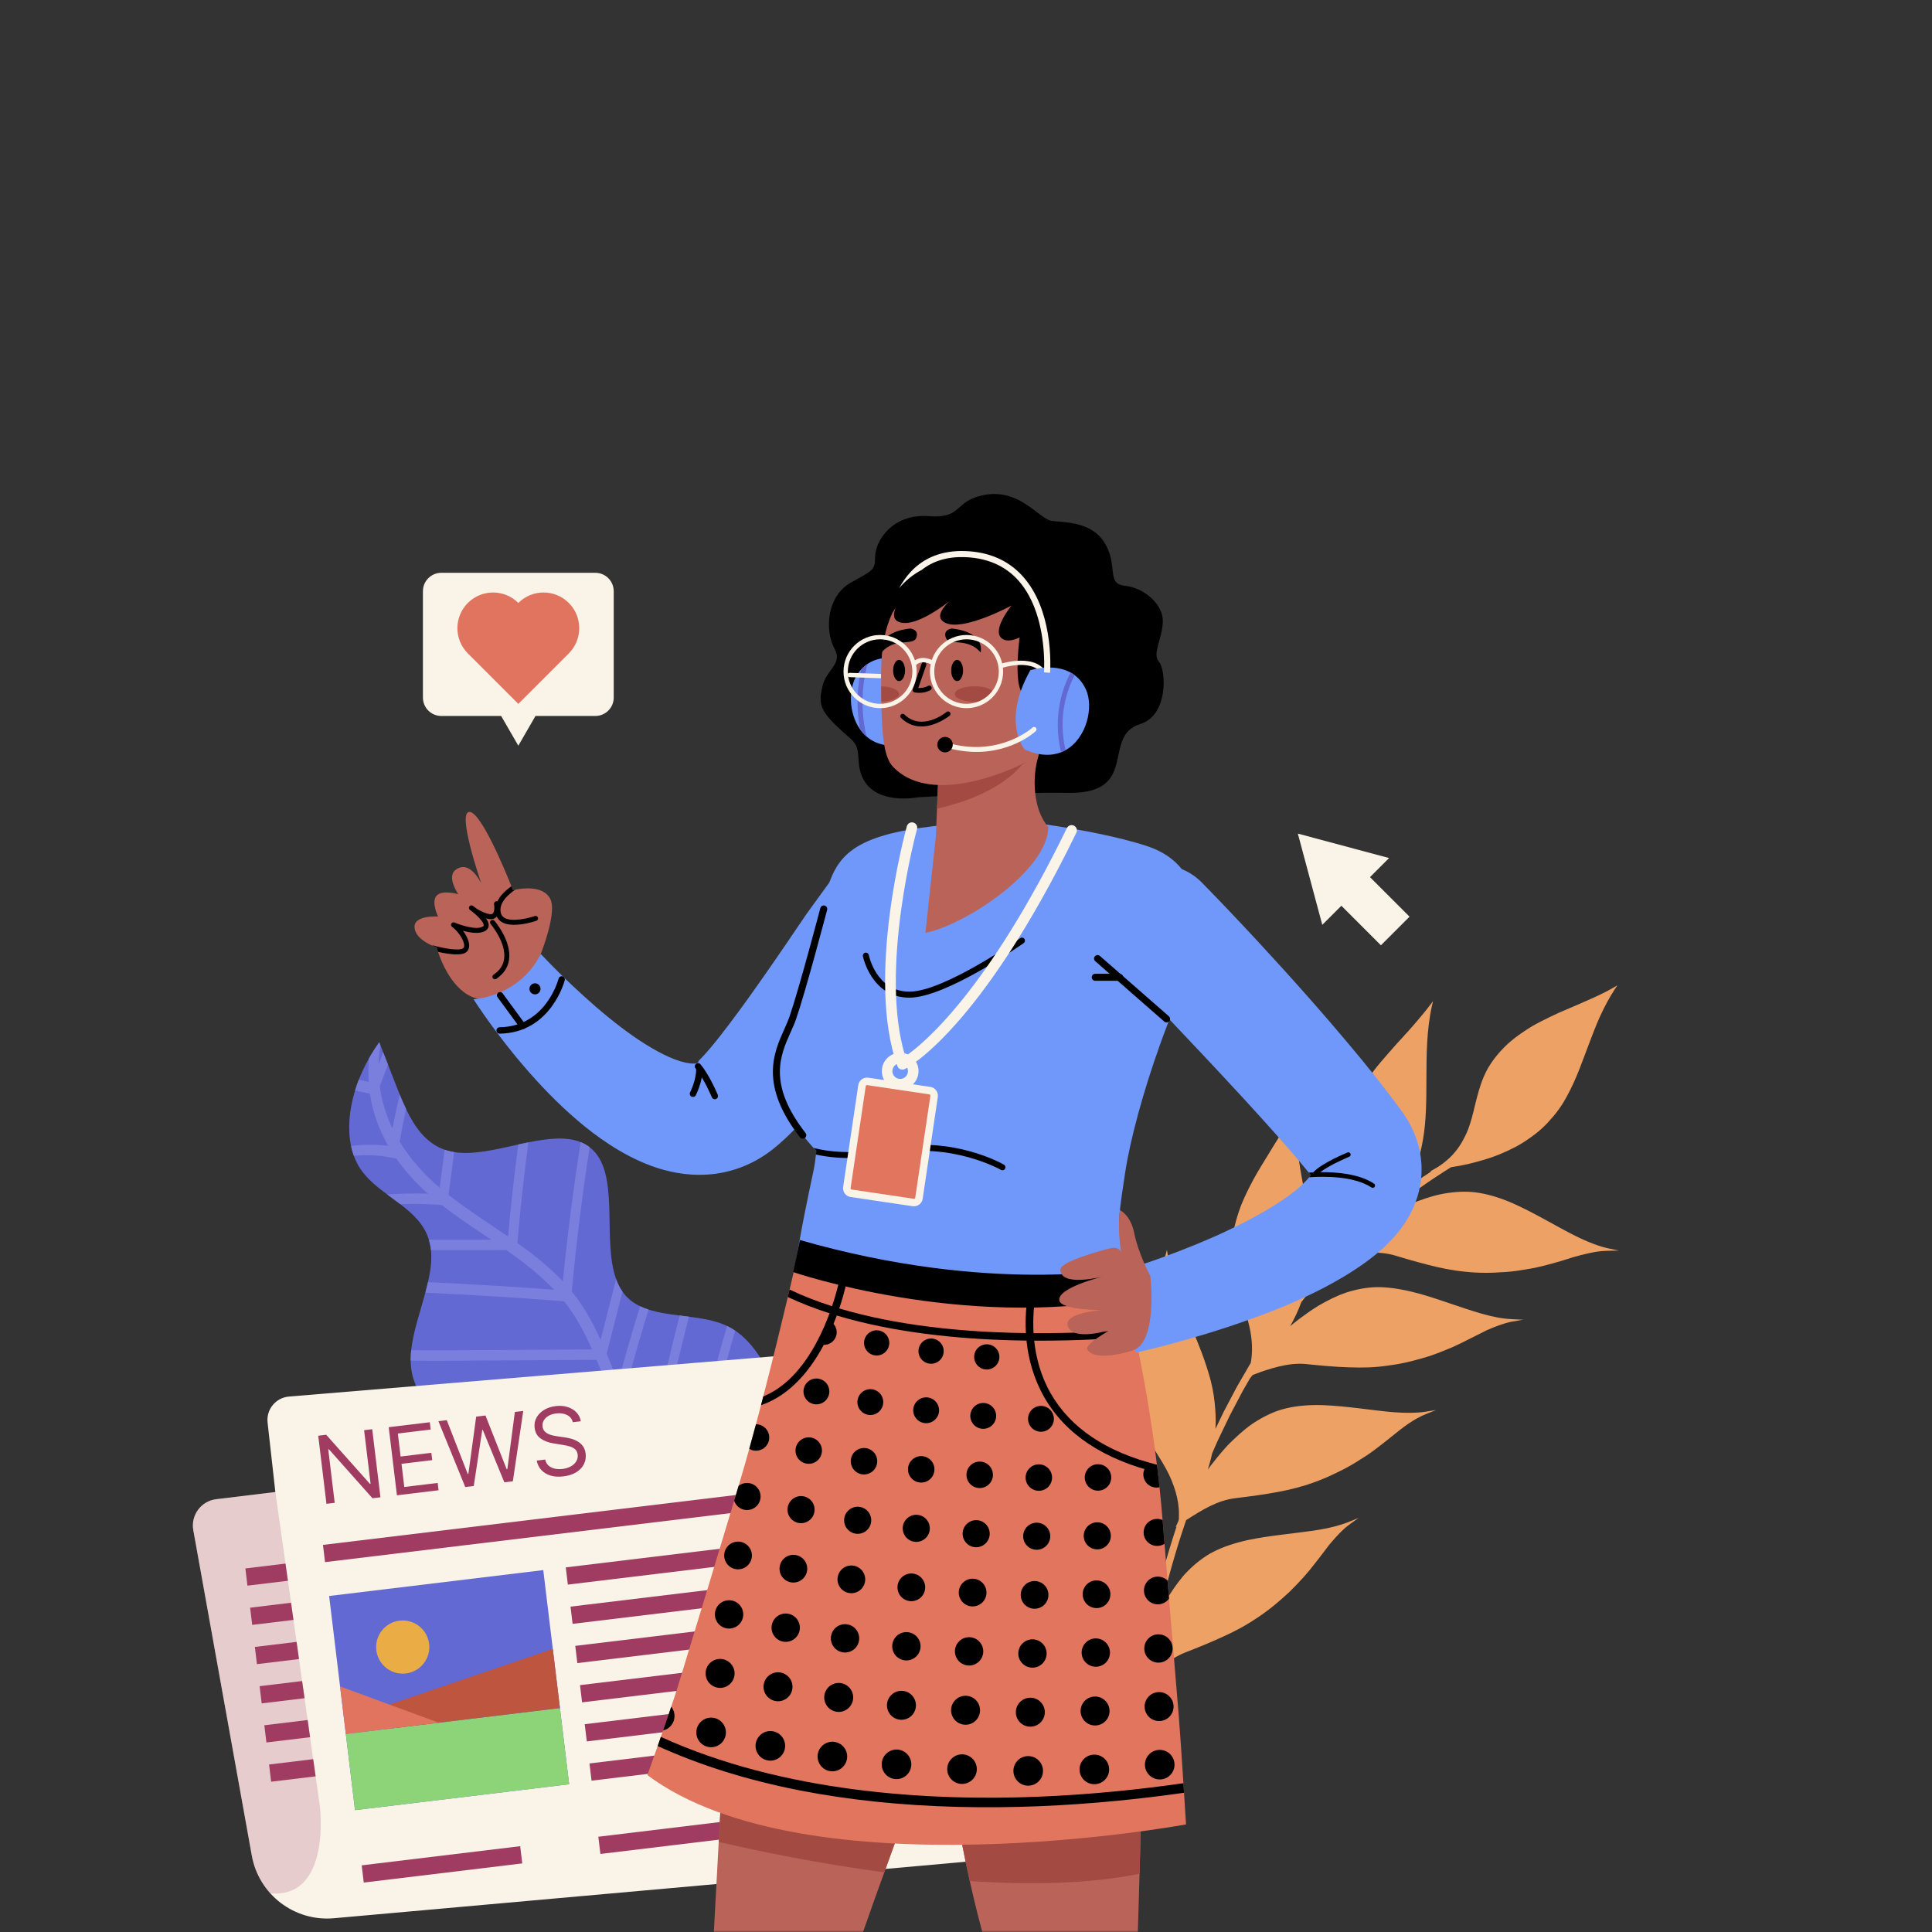 <svg width="500" height="500" viewBox="0 0 500 500" fill="none" xmlns="http://www.w3.org/2000/svg">
<rect x="0" y="0" width="500" height="500" fill="#333333" stroke="none"/>
<g clip-path="url(#clip0_518_144)">
<path d="M289.623 449.939L289.628 449.63C289.672 446.894 290.678 444.26 291.708 441.788L291.765 441.66C292.089 440.934 292.42 440.192 292.717 439.463C293.09 438.55 293.438 437.584 293.75 436.593C293.678 436.114 293.584 435.625 293.469 435.135C293.381 434.719 293.26 434.17 293.102 433.621C292.819 432.624 292.446 431.618 291.989 430.625C291.534 429.638 290.992 428.651 290.375 427.69C289.635 426.532 289.016 425.663 288.369 424.87C286.977 423.149 285.365 421.559 283.658 419.875L282.944 419.17C282.561 418.791 282.176 418.409 281.805 418.026C281.362 417.565 280.923 417.098 280.493 416.624C279.533 415.563 278.737 414.59 278.058 413.65C276.951 412.116 275.978 410.416 275.165 408.592C274.46 406.922 273.893 405.145 273.434 403.161C272.46 399.165 272.375 395.156 272.421 391.758L272.454 390.326C272.473 389.94 272.5 389.556 272.528 389.171L272.547 388.906C272.616 387.962 272.696 387.018 272.781 386.069L273.097 382.702C273.169 381.935 273.244 381.142 273.349 380.373C273.808 376.791 274.139 372.942 274.334 368.934L274.4 367.566L274.915 368.835C275.443 370.134 276.064 371.482 276.766 372.842C277.354 373.971 278.062 375.203 278.995 376.718C280.591 379.301 282.32 381.791 283.955 384.119C284.476 384.856 285.002 385.592 285.528 386.326C286.701 387.965 287.914 389.66 289.016 391.317C289.882 392.614 290.625 393.79 291.299 394.932L292.336 396.729C292.688 397.355 293.02 397.976 293.322 398.574C294.352 400.613 295.196 402.703 295.828 404.778C296.516 406.864 297.018 408.948 297.321 410.976C297.585 412.936 297.833 415.035 297.861 417.104C297.873 417.79 297.864 418.485 297.838 419.181C299.725 410.836 301.957 402.742 304.492 395.057L304.252 395.216L304.919 393.756L305.087 393.235L305.09 393.109C305.113 392.202 305.135 391.345 305.058 390.449C304.986 389.505 304.841 388.537 304.628 387.57C304.415 386.603 304.13 385.619 303.781 384.645C303.364 383.474 302.997 382.577 302.591 381.735C301.638 379.738 300.437 377.816 299.164 375.781L297.826 373.619C297.498 373.069 297.183 372.518 296.876 371.962C296.191 370.721 295.64 369.607 295.2 368.538C294.48 366.81 293.928 364.956 293.558 363.025C293.254 361.322 293.107 359.488 293.108 357.418C293.111 356.508 293.147 355.559 293.216 354.594C293.25 354.123 293.291 353.653 293.341 353.174C293.402 352.711 293.469 352.248 293.544 351.786C293.822 350.052 294.198 348.252 294.693 346.287C295.074 344.683 295.592 343.108 296.093 341.585L296.804 339.452C297.229 338.182 297.668 336.868 298.131 335.584C298.915 333.454 299.488 331.814 299.989 330.264C300.184 329.673 300.365 329.074 300.547 328.475C300.641 328.166 300.735 327.856 300.831 327.545C301.125 326.623 301.395 325.706 301.635 324.82L302.001 323.464L302.225 324.85C302.447 326.228 302.75 327.671 303.125 329.138C303.487 330.481 303.914 331.873 304.431 333.395C305.401 336.246 306.522 339.047 307.588 341.669C307.862 342.332 308.139 342.993 308.414 343.653C309.257 345.67 310.129 347.756 310.891 349.775C311.441 351.226 311.897 352.53 312.287 353.761C312.67 354.966 313.107 356.369 313.441 357.757C313.993 359.992 314.342 362.281 314.506 364.752C314.641 366.444 314.658 368.136 314.557 369.803L316.66 365.431L319.665 359.728C319.931 359.204 320.228 358.69 320.516 358.194L323.706 352.682C324.23 349.793 324.101 346.616 323.323 343.236C322.849 341.076 322.113 338.934 321.334 336.666L321.143 336.111C320.763 335.003 320.327 333.715 319.949 332.443C319.584 331.229 319.298 330.016 319.075 328.73C318.764 326.893 318.644 324.972 318.719 323.02C318.767 321.889 318.845 320.992 318.965 320.197C319.1 319.302 319.279 318.378 319.496 317.452C319.897 315.737 320.45 313.929 321.143 312.073C321.735 310.569 322.474 308.958 323.468 307.005C324.678 304.56 326.121 302.217 327.515 299.951C328.038 299.102 328.562 298.25 329.076 297.391C329.383 296.87 329.702 296.365 330.022 295.86C330.199 295.581 330.376 295.301 330.551 295.019C331.04 294.233 331.523 293.441 331.995 292.638C332.492 291.792 332.943 290.995 333.373 290.202L335.319 286.539L335.266 287.862C335.01 294.268 336.171 300.743 337.294 307.005C338.249 312.336 339.152 317.372 339.232 322.311C339.248 323.314 339.226 324.317 339.166 325.292C339.104 326.284 338.998 327.283 338.904 328.168C338.739 329.588 338.492 330.992 338.167 332.358L340.96 329.028L344.209 325.481L343.983 325.516L344.769 324.83L345.912 323.632L346.866 322.673C348.122 319.845 348.753 316.333 348.691 312.516C348.636 310.272 348.314 307.998 347.974 305.591L347.901 305.074C347.587 302.773 347.255 300.098 347.299 297.473C347.339 295.513 347.577 293.602 348.007 291.792C348.43 290.065 349.037 288.288 349.81 286.508C350.172 285.675 350.578 284.824 351.015 283.98C351.455 283.127 351.946 282.337 352.421 281.571C353.344 280.104 354.382 278.613 355.594 277.016C356.083 276.355 356.613 275.727 357.125 275.118L357.337 274.866C357.93 274.166 358.531 273.472 359.138 272.777C359.467 272.406 359.794 272.033 360.122 271.658C360.998 270.658 361.904 269.625 362.825 268.651C364.323 267.027 365.458 265.753 366.504 264.519L368.295 262.383C368.904 261.65 369.486 260.915 370.028 260.199L370.867 259.088L370.563 260.446C369.195 266.567 369.176 273.054 369.157 279.327C369.141 284.841 369.125 290.049 368.262 294.975C367.833 297.564 367.155 300.041 366.192 302.542C365.511 304.395 364.678 306.185 363.711 307.881C364.831 307.056 365.964 306.232 367.093 305.42L368.257 304.59L370.506 303.11L370.042 303.204L371.663 302.278C372.546 301.774 373.425 301.148 374.281 300.411C375.103 299.738 375.872 298.973 376.567 298.136C377.259 297.303 377.892 296.382 378.445 295.403C378.969 294.451 379.512 293.417 379.938 292.297C380.688 290.371 381.184 288.3 381.708 286.108L381.839 285.561C382.356 283.525 382.999 280.991 383.966 278.721C384.353 277.818 384.747 277.023 385.173 276.289C385.618 275.542 386.112 274.804 386.643 274.094C387.642 272.756 388.824 271.445 390.16 270.193C391.322 269.141 392.637 268.126 394.299 266.999C394.996 266.529 395.737 266.056 396.502 265.593C397.145 265.203 397.817 264.854 398.465 264.516L398.792 264.345C400.465 263.486 402.16 262.692 403.453 262.094C404.355 261.688 405.267 261.304 406.179 260.921C406.854 260.637 407.529 260.353 408.197 260.061C408.824 259.78 409.453 259.504 410.081 259.229C412.545 258.148 415.093 257.029 417.47 255.645L418.58 254.999L417.875 256.072C416.542 258.099 415.279 260.432 414.016 263.201C413.018 265.424 412.134 267.758 411.28 270.015L409.537 274.624C408.994 276.081 408.529 277.266 408.074 278.355C407.023 280.876 405.903 283.123 404.65 285.229C403.861 286.525 402.982 287.748 402.036 288.868C401.565 289.413 401.092 289.959 400.604 290.487C400.118 291.008 399.606 291.516 399.082 291.997C398.128 292.877 397.044 293.735 395.772 294.615C394.654 295.423 393.445 296.173 392.176 296.846C389.251 298.338 386.719 299.374 384.207 300.106L383.469 300.316C382.323 300.643 381.137 300.982 379.931 301.252C378.528 301.574 377.047 301.851 375.529 302.075C369.699 305.719 364.801 309.196 360.561 312.703C360.085 313.338 359.576 313.949 359.059 314.543C360.122 313.956 361.192 313.413 362.221 312.897C363.051 312.487 363.875 312.098 364.676 311.738C365.462 311.41 366.293 311.085 367.22 310.746C369.253 310.004 371.957 309.103 374.844 308.725C377.892 308.3 380.488 308.31 383.012 308.756C384.415 308.992 385.901 309.361 387.43 309.854C388.98 310.359 390.412 310.911 391.807 311.543C394.685 312.83 397.508 314.348 400.388 315.922L404.55 318.202C406.125 319.055 407.415 319.719 408.608 320.291C410.043 320.978 411.323 321.524 412.526 321.961C413.923 322.486 415.171 322.859 416.341 323.101L418.986 323.648L416.285 323.699C415.687 323.711 415.06 323.745 414.421 323.802C413.748 323.858 413.157 323.937 412.611 324.043C411.552 324.235 410.422 324.489 409.059 324.842L407.296 325.314L405.555 325.863C404.441 326.213 403.241 326.583 402.005 326.914L399.696 327.536C398.912 327.737 398.112 327.922 397.319 328.084C396.51 328.25 395.683 328.399 394.869 328.524C393.89 328.698 393.124 328.819 392.386 328.915C390.829 329.125 389.122 329.263 387.171 329.336C385.379 329.429 383.532 329.425 381.681 329.324C380.878 329.281 380.042 329.211 379.201 329.118C378.389 329.041 377.562 328.941 376.744 328.821C375.163 328.59 373.528 328.278 371.744 327.866C368.588 327.121 365.258 326.21 361.266 324.995C356.723 323.589 351.975 324.291 347.383 324.969L347.166 325.001L343.148 329.368C342.715 329.839 342.255 330.342 341.827 330.867L337.957 335.493C337.679 335.823 337.418 336.168 337.156 336.511C337.025 336.684 336.893 336.857 336.76 337.029C335.971 339.276 334.922 341.377 333.889 343.242C334.104 343.055 334.319 342.868 334.536 342.681C335.262 342.083 336.048 341.492 336.681 341.016C337.964 340.068 339.497 338.963 341.149 337.955C343.875 336.369 346.059 335.324 348.235 334.568C350.988 333.661 353.603 333.186 356.237 333.114C358.944 333.088 361.934 333.476 365.379 334.302C366.126 334.481 366.899 334.681 367.677 334.897C368.452 335.119 369.225 335.352 369.996 335.594C371.565 336.085 373.126 336.609 374.578 337.101L375.291 337.343C378.098 338.296 380.749 339.196 383.386 339.96C384.92 340.398 386.274 340.723 387.525 340.954C388.776 341.187 390.053 341.335 391.427 341.406L394.198 341.549L391.461 342.005C390.251 342.207 389.167 342.565 387.978 342.976C386.973 343.334 385.913 343.763 384.655 344.32L378.207 347.56C376.787 348.273 375.32 348.924 373.848 349.495C372.331 350.1 370.836 350.684 369.222 351.176C368.418 351.426 367.586 351.661 366.759 351.872C365.895 352.117 365.074 352.329 364.247 352.517C362.567 352.903 360.755 353.22 358.867 353.457C355.921 353.885 352.751 354.012 348.892 353.855C345.645 353.757 342.228 353.453 338.095 353.025C337.469 352.961 336.858 352.93 336.28 352.933C335.705 352.939 335.104 352.974 334.492 353.035C333.367 353.15 332.203 353.355 330.933 353.661C329.882 353.915 328.736 354.245 327.428 354.669C326.601 354.935 325.803 355.238 325.031 355.532C324.75 355.639 324.47 355.745 324.19 355.849C323.957 356.166 323.719 356.465 323.507 356.703L322.09 359.16C321.816 359.632 321.533 360.12 321.283 360.616L318.275 366.327L315.459 372.187C315.173 372.759 314.912 373.361 314.66 373.943L313.713 376.114C313.491 377.169 313.216 378.234 312.896 379.278L312.706 379.908C312.664 380.05 312.621 380.192 312.577 380.335C312.765 380.066 312.957 379.798 313.153 379.534C313.808 378.674 314.467 377.84 315.113 377.055C315.796 376.224 316.485 375.419 317.162 374.661L317.697 374.07L318.256 373.508C318.631 373.135 319.011 372.766 319.395 372.401C321.193 370.71 323.184 368.952 325.553 367.564C326.727 366.855 327.921 366.236 329.105 365.724C329.691 365.474 330.326 365.213 331.008 364.993C331.676 364.78 332.358 364.593 333.036 364.435C335.747 363.811 338.734 363.553 342.168 363.645C345.412 363.749 348.665 364.109 351.719 364.47L356.391 365.036C358.171 365.251 359.602 365.396 360.893 365.493C362.469 365.611 363.84 365.658 365.088 365.635C366.626 365.614 367.9 365.518 368.984 365.341L371.682 364.903L369.145 365.92C365.669 367.314 362.978 369.49 360.128 371.794C359.287 372.474 358.417 373.177 357.532 373.853L357.392 373.961C356.24 374.852 355.049 375.774 353.764 376.622C353.098 377.07 352.416 377.493 351.724 377.919C351.051 378.357 350.347 378.788 349.634 379.2C348.142 380.071 346.492 380.872 345.077 381.54C343.494 382.302 341.815 383.004 340.089 383.622C334.079 385.839 327.603 386.755 319.76 387.725C315.031 388.267 310.994 390.843 307.092 393.334L306.968 393.413C304.404 400.901 302.111 408.935 300.143 417.333C300.324 416.966 300.505 416.604 300.687 416.249C301.27 415.114 301.903 413.907 302.671 412.744C303.431 411.556 304.163 410.496 304.909 409.505C305.315 408.966 305.727 408.446 306.133 407.961C306.54 407.469 307.001 407 307.447 406.546L307.504 406.489C308.485 405.506 309.505 404.609 310.537 403.823C311.835 402.842 312.915 402.156 314.037 401.597C316.462 400.362 319.309 399.385 322.744 398.611C325.788 397.947 328.975 397.523 332.245 397.111L336.908 396.528C338.696 396.308 340.128 396.106 341.414 395.89C344.445 395.388 347.012 394.702 349.26 393.791L351.622 392.835L349.549 394.317C349.067 394.661 348.583 395.034 348.116 395.42C347.719 395.772 347.312 396.16 346.837 396.638C346.1 397.382 345.344 398.214 344.458 399.255L343.894 399.927L342.297 402.043C341.658 402.896 340.956 403.799 340.094 404.875C338.506 406.994 336.47 409.259 333.681 412.009C331.51 414.024 328.836 416.387 325.46 418.629L325.329 418.714C324.683 419.137 324.053 419.549 323.411 419.95C322.743 420.364 322.029 420.782 321.287 421.192C319.898 421.96 318.412 422.704 316.743 423.467L314.367 424.533C313.569 424.885 312.753 425.232 311.922 425.578C310.201 426.294 308.421 426.999 306.754 427.653C305.615 428.102 304.53 428.66 303.53 429.312C302.59 429.93 301.654 430.649 300.669 431.513C299.856 432.224 298.994 433.05 298.033 434.038C297.608 434.473 297.191 434.913 296.786 435.346L295.664 436.616C295.297 437.82 294.903 438.929 294.461 440.004C294.156 440.748 293.818 441.501 293.488 442.236L293.437 442.349C292.383 444.923 291.507 447.249 291.473 449.637L291.469 449.933L289.623 449.939Z" fill="#EDA164"/>
<path d="M154.064 148.24H114.218C111.585 148.24 109.451 150.374 109.451 153.007V180.527C109.451 183.16 111.585 185.294 114.218 185.294H129.698L134.141 192.989L138.584 185.294H154.064C156.697 185.294 158.831 183.16 158.831 180.527V153.007C158.832 150.374 156.697 148.24 154.064 148.24Z" fill="#F9F3E8"/>
<path d="M147.203 156.042C143.596 152.435 137.749 152.435 134.142 156.042C130.535 152.435 124.688 152.435 121.081 156.042C117.474 159.649 117.474 165.496 121.081 169.103L134.142 182.164L147.203 169.103C150.809 165.497 150.809 159.649 147.203 156.042Z" fill="#E1745F"/>
<path d="M359.494 222.064L335.88 215.737L342.207 239.351L347.147 234.412L357.38 244.645L364.788 237.236L354.555 227.003L359.494 222.064Z" fill="#F9F3E8"/>
<path d="M190.267 344.367C194.839 347.45 197.713 352.531 200.185 357.693C200.302 357.934 200.418 358.175 200.535 358.417C201.04 359.492 201.537 360.587 202.006 361.7C204.524 367.661 206.312 374.19 205.494 381.782C204.882 387.409 201.968 395.358 197.287 401.557C196.654 402.406 195.98 403.216 195.271 403.992C193.252 406.207 190.966 408.067 188.444 409.326C178.389 414.348 164.766 413.412 156.319 412.304C153.328 411.913 150.374 411.252 147.768 410.154C146.604 409.671 145.502 409.103 144.508 408.42C142.201 406.866 140.408 404.77 139.466 401.961C139.098 400.872 138.873 399.715 138.762 398.507C138.67 397.694 138.642 396.855 138.652 395.995C138.683 391.717 139.668 386.981 140.285 382.39C140.406 381.504 140.508 380.629 140.59 379.765C140.781 377.815 140.853 375.91 140.707 374.103C140.549 372.096 140.071 370.163 138.713 369.075C136.731 367.482 133.341 368.017 130.279 368.298C124.123 368.873 118.171 367.859 113.737 365.198C112.55 364.476 111.459 363.643 110.519 362.691C107.922 360.078 106.332 356.565 106.285 352.126C106.278 352.032 106.278 351.931 106.278 351.83C106.283 351.037 106.331 350.227 106.417 349.409C106.932 344.662 108.745 339.51 110.09 334.537C110.334 333.623 110.566 332.712 110.771 331.819C111.426 328.917 111.803 326.113 111.534 323.537C111.523 323.367 111.504 323.204 111.481 323.037C111.37 322.264 111.211 321.533 110.997 320.837C109.757 316.815 106.829 314.105 103.572 311.62C102.476 310.782 101.352 309.974 100.236 309.146C97.599 307.191 95.043 305.14 93.237 302.452C92.562 301.434 92.004 300.323 91.575 299.117C91.275 298.31 91.035 297.472 90.854 296.59C89.952 292.324 90.325 287.312 91.899 282.209C92.18 281.287 92.503 280.361 92.86 279.439C93.582 277.587 94.458 275.736 95.492 273.919C96.286 272.498 97.174 271.108 98.152 269.746C98.244 269.993 98.343 270.232 98.435 270.479C98.678 271.102 98.927 271.73 99.171 272.353C99.58 273.409 99.994 274.469 100.41 275.517C101.169 277.457 101.927 279.41 102.686 281.349C102.932 281.989 103.191 282.627 103.447 283.277C103.962 284.535 104.493 285.794 105.086 287.01C107.332 291.712 110.265 295.862 115.078 297.55C115.566 297.724 116.071 297.87 116.592 297.988C116.898 298.061 117.212 298.113 117.527 298.166C122.436 298.944 128.355 297.476 134.127 296.202C134.997 296.014 135.868 295.826 136.731 295.645C141.744 294.636 146.514 294.063 150.278 295.58C150.652 295.732 151.011 295.9 151.367 296.092C151.802 296.332 152.208 296.601 152.588 296.889C160.776 303.161 155.676 320.565 159.451 331.027C159.868 332.206 160.405 333.297 161.094 334.271C161.436 334.77 161.824 335.241 162.249 335.673C163.232 336.68 164.386 337.457 165.664 338.062C166.353 338.398 167.081 338.683 167.847 338.918C170.323 339.719 173.096 340.106 175.91 340.459C176.705 340.562 177.503 340.653 178.291 340.764C181.606 341.187 184.869 341.706 187.653 342.93C187.828 343.009 188.002 343.088 188.17 343.175C188.907 343.525 189.607 343.929 190.267 344.367Z" fill="#6369D3"/>
<path d="M179.894 388.728L179.802 389.25C182.886 392.181 186.23 394.837 189.808 397.207C193.086 384.367 196.665 371.393 200.534 358.418C201.039 359.493 201.536 360.588 202.005 361.701C198.412 373.952 195.064 386.188 191.997 398.3L191.926 398.566C193.659 399.633 195.453 400.626 197.287 401.557C196.654 402.406 195.98 403.216 195.271 403.992C193.017 402.836 190.828 401.582 188.72 400.233L147.769 410.154C146.605 409.671 145.503 409.103 144.509 408.42L185.935 398.384C182.65 396.06 179.574 393.485 176.72 390.686L138.763 398.507C138.671 397.694 138.643 396.855 138.653 395.995L174.677 388.571C171.886 385.585 169.335 382.377 167.055 378.934L140.287 382.39C140.408 381.504 140.51 380.629 140.592 379.765L165.532 376.545C164.34 374.585 163.203 372.577 162.176 370.484C160.686 367.443 159.348 364.243 158.077 361.062C143.179 363.034 128.3 364.429 113.739 365.198C112.552 364.476 111.461 363.643 110.521 362.691C125.781 362.006 141.428 360.63 157.103 358.599C157.071 358.511 157.035 358.418 156.998 358.325C156.153 356.202 155.295 354.052 154.398 351.924L116.965 352.149C113.442 352.167 109.853 352.194 106.287 352.126C106.28 352.032 106.28 351.931 106.28 351.83C106.285 351.037 106.333 350.227 106.419 349.409C110.277 349.493 114.165 349.474 117.984 349.448L153.233 349.236C151.5 345.369 149.559 341.64 147.171 338.341C146.788 337.803 146.387 337.276 145.975 336.769C134.148 335.843 122.112 335.095 110.091 334.536C110.335 333.622 110.567 332.711 110.772 331.818C121.683 332.323 132.608 332.987 143.384 333.785C139.723 329.915 135.455 326.613 131.061 323.525L111.534 323.535C111.523 323.365 111.504 323.202 111.481 323.035C111.37 322.262 111.211 321.531 110.997 320.835L127.122 320.827C126.458 320.384 125.798 319.946 125.146 319.5C121.525 317.074 117.801 314.565 114.319 311.851L114.069 311.831C110.654 311.574 107.147 311.505 103.572 311.617C102.476 310.779 101.352 309.971 100.236 309.143C103.795 308.885 107.304 308.811 110.73 308.905C107.867 306.359 105.028 303.342 102.582 299.842L100.952 299.526C98.005 298.959 94.864 298.817 91.575 299.115C91.275 298.308 91.035 297.47 90.854 296.588C94.219 296.16 97.446 296.151 100.486 296.56C98.215 292.603 96.492 288.109 95.745 283.062L91.899 282.207C92.18 281.285 92.503 280.359 92.86 279.437L95.417 280.01C95.285 278.057 95.302 276.028 95.492 273.917C96.286 272.496 97.174 271.106 98.152 269.744C98.244 269.991 98.343 270.23 98.435 270.477C98.174 272.187 98.028 273.847 97.992 275.451L99.171 272.351C99.58 273.407 99.994 274.467 100.41 275.515L98.283 281.109C98.804 285.099 99.978 288.725 101.558 292.025C102.136 289.122 102.758 286.203 103.447 283.275C103.962 284.533 104.493 285.792 105.086 287.008C104.469 289.83 103.911 292.651 103.412 295.44C106.328 300.256 110.082 304.229 113.801 307.401L115.078 297.547C115.566 297.721 116.071 297.867 116.592 297.985C116.898 298.058 117.212 298.11 117.527 298.163L116.085 309.252C119.622 312.019 123.424 314.587 127.131 317.065C128.58 318.036 130.04 319.017 131.49 320.018C132.183 312.163 133.067 304.198 134.127 296.199C134.997 296.011 135.868 295.823 136.731 295.642C135.571 304.403 134.625 313.121 133.904 321.703C138.105 324.68 142.149 327.885 145.673 331.625C146.841 319.753 148.382 307.67 150.278 295.577C150.652 295.729 151.011 295.897 151.367 296.089C151.802 296.329 152.208 296.598 152.588 296.886C150.65 309.447 149.114 321.97 147.973 334.259C148.501 334.906 149.022 335.561 149.514 336.246C151.846 339.462 153.746 343.052 155.439 346.779L159.451 331.025C159.868 332.204 160.405 333.295 161.094 334.269L157.003 350.339C157.869 352.409 158.696 354.501 159.51 356.565C159.667 356.946 159.821 357.339 159.978 357.72C161.721 351.196 163.619 344.63 165.665 338.06C166.354 338.396 167.082 338.681 167.848 338.916C165.738 345.715 163.8 352.504 162.032 359.237L161.676 360.581L161.151 360.648C162.241 363.352 163.38 366.044 164.643 368.608C165.706 370.764 166.876 372.848 168.124 374.86C170.326 363.507 172.932 352.001 175.91 340.457C176.705 340.56 177.503 340.651 178.291 340.762C175.263 352.52 172.632 364.234 170.43 375.789C170.297 376.475 170.062 377.005 169.782 377.421C172.149 380.903 174.781 384.158 177.683 387.148C180.31 372.689 183.831 357.947 188.17 343.172C188.904 343.521 189.605 343.926 190.264 344.364C185.938 359.283 182.465 374.157 179.894 388.728Z" fill="#7A7FDE"/>
<path d="M74.781 361.427L243.578 347.419C246.825 347.149 249.705 349.492 250.104 352.725L263.808 463.935C264.917 472.936 258.349 481.067 249.316 481.874L86.406 496.438C76.197 497.351 66.981 490.317 65.167 480.229L50.026 396.018C49.329 392.137 52.037 388.469 55.951 387.993L71.262 386.133L69.25 368.151C68.871 364.752 71.373 361.71 74.781 361.427Z" fill="#F9F3E8"/>
<path opacity="0.21" d="M71.263 386.133L55.952 387.993C52.038 388.468 49.329 392.137 50.027 396.018L65.167 480.229C65.845 484 67.559 487.344 69.971 490.006C85.801 491.342 82.781 467.471 82.781 467.471L71.263 386.133Z" fill="#A03C62"/>
<path d="M140.598 406.343L85.18 413.041L91.879 468.459L147.297 461.761L140.598 406.343Z" fill="#6369D3"/>
<path d="M144.914 442.049L89.496 448.748L91.879 468.459L147.297 461.76L144.914 442.049Z" fill="#8DD479"/>
<path d="M100.768 441.139L143.067 426.732L144.917 442.034L101.511 447.282L100.768 441.139Z" fill="#BE553F"/>
<path d="M113.521 445.83L88.015 436.449L89.501 448.734L113.521 445.83Z" fill="#E1745F"/>
<path d="M111.055 425.433C111.511 429.206 108.823 432.634 105.05 433.09C101.277 433.546 97.849 430.857 97.393 427.084C96.937 423.311 99.626 419.883 103.398 419.427C107.171 418.971 110.6 421.66 111.055 425.433Z" fill="#EAAD46"/>
<path d="M187.44 400.68L146.423 405.638L146.961 410.094L187.979 405.136L187.44 400.68Z" fill="#A03C62"/>
<path d="M188.668 410.838L147.65 415.796L148.189 420.252L189.206 415.294L188.668 410.838Z" fill="#A03C62"/>
<path d="M189.896 420.994L148.878 425.952L149.417 430.408L190.434 425.45L189.896 420.994Z" fill="#A03C62"/>
<path d="M191.123 431.152L150.105 436.109L150.644 440.565L191.661 435.607L191.123 431.152Z" fill="#A03C62"/>
<path d="M192.345 441.265L151.328 446.223L151.866 450.678L192.884 445.721L192.345 441.265Z" fill="#A03C62"/>
<path d="M193.573 451.422L152.556 456.38L153.094 460.836L194.112 455.878L193.573 451.422Z" fill="#A03C62"/>
<path d="M239.455 394.394L198.437 399.352L198.976 403.807L239.993 398.849L239.455 394.394Z" fill="#A03C62"/>
<path d="M240.683 404.551L199.666 409.508L200.204 413.964L241.222 409.006L240.683 404.551Z" fill="#A03C62"/>
<path d="M241.911 414.707L200.894 419.665L201.432 424.12L242.45 419.162L241.911 414.707Z" fill="#A03C62"/>
<path d="M243.138 424.864L202.121 429.822L202.659 434.278L243.677 429.32L243.138 424.864Z" fill="#A03C62"/>
<path d="M244.36 434.978L203.342 439.936L203.881 444.392L244.899 439.434L244.36 434.978Z" fill="#A03C62"/>
<path d="M245.588 445.135L204.57 450.093L205.109 454.549L246.127 449.591L245.588 445.135Z" fill="#A03C62"/>
<path d="M195.865 470.389L154.847 475.347L155.386 479.803L196.403 474.845L195.865 470.389Z" fill="#A03C62"/>
<path d="M134.622 477.792L93.605 482.75L94.143 487.206L135.161 482.248L134.622 477.792Z" fill="#A03C62"/>
<path d="M237.858 381.174L83.582 399.822L84.121 404.277L238.397 385.63L237.858 381.174Z" fill="#A03C62"/>
<path d="M247.882 464.101L206.864 469.059L207.403 473.515L248.42 468.557L247.882 464.101Z" fill="#A03C62"/>
<path d="M67.725 440.837L78.82 439.496L78.191 435.051L67.186 436.382L67.725 440.837Z" fill="#A03C62"/>
<path d="M68.947 450.95L80.249 449.584L79.619 445.14L68.409 446.495L68.947 450.95Z" fill="#A03C62"/>
<path d="M66.497 430.68L77.385 429.364L76.756 424.92L65.958 426.225L66.497 430.68Z" fill="#A03C62"/>
<path d="M64.041 410.367L74.516 409.101L73.887 404.656L63.503 405.912L64.041 410.367Z" fill="#A03C62"/>
<path d="M81.054 455.271L69.637 456.652L70.175 461.107L81.684 459.716L81.054 455.271Z" fill="#A03C62"/>
<path d="M65.269 420.524L75.951 419.232L75.321 414.788L64.73 416.068L65.269 420.524Z" fill="#A03C62"/>
<mask id="mask0_518_144" style="mask-type:luminance" maskUnits="userSpaceOnUse" x="0" y="0" width="500" height="500">
<path d="M500 0H0V500H500V0Z" fill="white"/>
</mask>
<g mask="url(#mask0_518_144)">
<path d="M138.546 250.383C138.546 250.383 132.678 259.908 124.406 258.649C117.727 257.629 114.397 249.445 113.361 246.336C113.114 245.591 112.998 245.14 112.998 245.14C112.998 245.14 112.527 245.002 111.856 244.714C110.281 244.043 107.598 242.563 107.296 240.164C106.865 236.744 113.359 237.197 113.359 237.197C113.359 237.197 111.503 233.376 113.018 231.774C114.51 230.2 118.602 231.423 118.602 231.423C118.602 231.423 115.497 226.936 117.899 225.121C121.511 222.392 124.262 228.156 124.521 228.517C124.375 228.086 118.128 209.908 121.549 210.119C124.535 210.303 130.726 225.272 132.359 229.356C132.619 230.003 132.762 230.375 132.762 230.375C132.762 230.375 132.985 230.316 133.365 230.24C135.172 229.874 140.563 229.122 142.383 232.574C144.586 236.745 138.546 250.383 138.546 250.383Z" fill="#B96359"/>
<path d="M119.799 240.87C120.774 242.16 121.472 243.652 121.419 244.843C121.382 245.611 121.045 246.208 120.44 246.568C120.023 246.816 119.435 246.943 118.758 246.985C117.068 247.092 114.835 246.675 113.362 246.336C113.113 245.591 112.999 245.14 112.999 245.14C112.999 245.14 112.525 245.003 111.854 244.714C111.969 244.68 112.094 244.68 112.215 244.715C114.53 245.364 118.632 246.144 119.783 245.458C119.931 245.367 120.109 245.207 120.132 244.781C120.19 243.473 118.665 241.08 116.997 239.862C116.728 239.667 116.65 239.309 116.814 239.024C116.976 238.732 117.329 238.617 117.63 238.749C119.095 239.381 123.256 240.796 124.931 239.8C125.174 239.655 125.182 239.525 125.182 239.456C125.196 239.147 124.973 238.725 124.616 238.258C123.889 237.309 122.605 236.182 121.626 235.479C121.513 235.396 121.435 235.289 121.395 235.167C121.326 234.974 121.35 234.755 121.478 234.579C121.686 234.289 122.089 234.223 122.382 234.431C122.819 234.745 124.347 235.885 125.407 237.177C125.792 237.649 126.117 238.142 126.301 238.623C126.421 238.928 126.484 239.228 126.474 239.515C126.454 239.921 126.286 240.494 125.592 240.91C124.109 241.787 121.686 241.4 119.799 240.87Z" fill="black"/>
<path d="M128.182 233.344C127.951 233.473 127.82 233.728 127.859 233.99C127.984 234.822 127.965 235.573 127.759 236.066C127.592 236.455 127.371 236.546 127.198 236.579C126.916 236.632 126.529 236.577 126.075 236.44C124.95 236.103 123.413 235.274 122.063 234.43C122.102 234.552 122.181 234.659 122.294 234.742C123.273 235.445 124.557 236.573 125.284 237.521C125.429 237.574 125.574 237.621 125.714 237.663C126.165 237.796 126.593 237.878 126.969 237.885C127.136 237.887 127.289 237.876 127.436 237.847C128.13 237.716 128.652 237.271 128.947 236.565C129.258 235.82 129.294 234.831 129.139 233.79C129.073 233.349 128.59 233.115 128.201 233.333C128.194 233.337 128.188 233.341 128.182 233.344Z" fill="black"/>
<path d="M138.821 238.294C138.666 238.349 136.282 239.161 133.822 239.316C132.46 239.402 131.072 239.285 130.028 238.723C129.168 238.26 128.609 237.551 128.369 236.616C127.52 233.297 130.503 230.643 132.359 229.356C132.619 230.003 132.762 230.375 132.762 230.375C132.762 230.375 132.985 230.316 133.365 230.24C131.795 231.283 128.93 233.606 129.62 236.295C129.766 236.874 130.1 237.296 130.639 237.586C132.654 238.672 136.924 237.586 138.399 237.076C138.735 236.958 139.104 237.135 139.219 237.474C139.337 237.809 139.156 238.176 138.821 238.294Z" fill="black"/>
<path d="M128.121 253.431C127.899 253.445 127.676 253.344 127.544 253.146C127.346 252.85 127.425 252.449 127.722 252.251C129.318 251.184 130.242 249.805 130.467 248.154C131.045 243.922 127.017 239.176 126.976 239.129C126.744 238.859 126.775 238.451 127.045 238.219C127.315 237.987 127.723 238.017 127.955 238.288C128.137 238.499 132.402 243.528 131.746 248.329C131.468 250.362 130.356 252.042 128.439 253.324C128.34 253.388 128.231 253.424 128.121 253.431Z" fill="black"/>
<path d="M219.179 222.115L208.719 236.543C207.078 238.986 205.427 241.418 203.766 243.833C202.115 246.256 200.464 248.671 198.796 251.059C197.122 253.442 195.464 255.822 193.791 258.16C192.119 260.496 190.428 262.795 188.744 265.015C187.075 267.237 185.383 269.404 183.772 271.303C182.974 272.245 182.188 273.12 181.543 273.793L181.111 274.235L180.935 274.412C180.898 274.452 180.894 274.464 180.875 274.494C180.813 274.587 180.774 274.651 180.751 274.704C180.705 274.809 180.73 274.875 180.66 274.965C180.595 275.055 180.408 275.154 180.036 275.215C179.296 275.339 177.811 275.19 176.029 274.642C174.245 274.101 172.2 273.189 170.118 272.05C168.035 270.9 165.873 269.559 163.734 268.056C159.453 265.039 155.177 261.516 151.038 257.739C146.881 253.973 143.877 251.018 139.955 246.895C136.686 253.444 130.342 257.785 122.556 258.634C126.043 263.943 129.819 269.012 133.903 273.961C138.014 278.886 142.413 283.685 147.459 288.213C149.987 290.474 152.658 292.699 155.632 294.775C158.608 296.852 161.844 298.838 165.627 300.536C167.52 301.379 169.553 302.157 171.784 302.764C174.012 303.37 176.437 303.827 179.063 303.987C181.686 304.144 184.514 303.998 187.367 303.39C190.217 302.797 193.057 301.737 195.603 300.336C196.878 299.638 198.084 298.86 199.204 298.032L200.019 297.408L200.698 296.856C200.933 296.666 201.123 296.499 201.334 296.32C201.535 296.146 201.756 295.961 201.94 295.795C203.489 294.424 204.794 293.147 206.032 291.889C208.49 289.381 210.661 286.956 212.775 284.526C214.873 282.092 216.866 279.657 218.829 277.224C220.788 274.79 222.708 272.357 224.573 269.898C226.442 267.443 228.292 264.988 230.11 262.52C231.918 260.044 233.707 257.564 235.481 255.076C237.239 252.577 238.987 250.077 240.708 247.555L243.273 243.757L244.54 241.838C244.968 241.19 245.374 240.567 245.82 239.872L219.179 222.115Z" fill="#7098FA"/>
<path d="M129.097 267.481C128.745 267.391 128.482 267.073 128.477 266.692C128.471 266.236 128.835 265.86 129.292 265.854C141.351 265.686 144.522 253.41 144.553 253.286C144.663 252.843 145.111 252.572 145.554 252.682C145.557 252.683 145.559 252.683 145.561 252.684C146 252.797 146.267 253.242 146.158 253.683C146.124 253.819 142.636 267.322 129.315 267.507C129.239 267.508 129.166 267.499 129.097 267.481Z" fill="black"/>
<path d="M135.046 266.321C134.867 266.275 134.703 266.17 134.585 266.009L128.756 258.065C128.486 257.697 128.565 257.18 128.933 256.91C129.301 256.64 129.819 256.72 130.089 257.087L135.918 265.031C136.188 265.399 136.109 265.916 135.741 266.186C135.533 266.339 135.278 266.38 135.046 266.321Z" fill="black"/>
<path d="M139.842 256.266C139.645 257.032 138.865 257.494 138.099 257.298C137.332 257.101 136.871 256.321 137.067 255.554C137.264 254.788 138.044 254.325 138.811 254.522C139.576 254.719 140.038 255.499 139.842 256.266Z" fill="black"/>
<path d="M184.786 284.456C184.543 284.394 184.33 284.221 184.227 283.972C184.207 283.923 182.193 279.093 180.015 276.504C179.721 276.155 179.766 275.633 180.115 275.34C180.464 275.046 180.986 275.091 181.28 275.44C183.624 278.226 185.669 283.132 185.755 283.34C185.93 283.762 185.729 284.245 185.308 284.42C185.135 284.49 184.953 284.499 184.786 284.456Z" fill="black"/>
<path d="M179.137 283.861C179.079 283.846 179.023 283.825 178.968 283.797C178.561 283.591 178.399 283.093 178.604 282.686C178.62 282.654 180.233 279.433 180.157 276.677C180.145 276.22 180.505 275.841 180.961 275.828C181.417 275.815 181.797 276.175 181.81 276.632C181.897 279.813 180.152 283.287 180.078 283.434C179.899 283.786 179.503 283.955 179.137 283.861Z" fill="black"/>
<path d="M249.039 393.374C248.949 395.615 248.837 397.803 248.7 399.94C248.686 400.192 248.668 400.444 248.65 400.693C247.753 414.597 245.99 426.439 243.633 437.189C242.948 440.317 242.213 443.355 241.435 446.325C241.262 446.985 241.085 447.648 240.909 448.3V448.304C239.395 453.854 237.741 459.184 235.979 464.449C235.701 465.289 235.417 466.128 235.132 466.965C233.139 472.8 231.027 478.591 228.858 484.562C225.305 494.354 221.6 504.621 218.018 516.352C218.018 516.352 221.885 560.391 211.603 597.334C201.318 634.281 181.489 675.516 181.489 675.516C176.804 679.974 172.959 681.398 165.575 682.558L183.519 514.421L183.868 511.152L184.416 506.024L186.005 476.689L186.664 464.45L187.194 454.687L187.98 440.164L189.241 416.865L249.039 393.374Z" fill="#B96359"/>
<path d="M235.979 464.449C235.701 465.289 235.417 466.128 235.132 466.965C233.139 472.8 231.027 478.591 228.858 484.562C211.441 482.238 195.807 478.962 186.005 476.688L186.664 464.449H235.979Z" fill="#A34A43"/>
<path d="M296.646 391.039C296.646 391.039 296.606 412.136 295.813 449.01C295.712 453.883 295.593 459.033 295.46 464.449C295.439 465.314 295.417 466.19 295.395 467.069C295.251 472.745 295.092 478.702 294.916 484.922C294.686 493.157 294.422 501.856 294.123 510.989C294.083 512.157 294.044 513.324 294.004 514.503C293.918 517.058 293.831 519.646 293.741 522.266L290.948 672.554L274.086 658.243C274.086 658.243 264.507 611.274 257.397 571.282C250.748 533.874 259.257 516.053 259.257 516.053C256.287 508.002 253.43 497.85 250.972 486.808C249.628 480.793 248.406 474.512 247.343 468.165C247.138 466.929 246.936 465.689 246.745 464.449C245.902 459.051 245.177 453.63 244.608 448.304V448.3C244.536 447.619 244.464 446.948 244.399 446.271C244.089 443.197 243.833 440.162 243.635 437.189C242.694 423.037 243.051 410.265 245.293 401.371L248.652 400.693L252.4 399.94L296.646 391.039Z" fill="#B96359"/>
<path d="M295.46 464.449C295.439 465.314 295.417 466.19 295.395 467.069C295.251 472.745 295.092 478.702 294.916 484.922C281.809 487.596 266.348 487.83 250.971 486.807C249.627 480.792 248.405 474.511 247.342 468.164C247.137 466.928 246.935 465.688 246.744 464.448H295.46V464.449Z" fill="#A34A43"/>
<path d="M306.942 472.16C306.942 472.16 208.957 490.284 167.553 459.402C167.553 459.402 168.735 456.065 170.202 451.87C170.469 451.106 170.746 450.317 171.027 449.51C171.218 448.959 171.413 448.4 171.611 447.838C172.339 445.726 173.071 443.593 173.708 441.701C174.418 439.622 175.009 437.827 175.362 436.674C175.546 436.068 175.74 435.434 175.939 434.778C179.539 422.997 185.525 403.335 190.005 388.382V388.378C190.398 387.063 190.78 385.787 191.144 384.554C191.252 384.197 191.357 383.844 191.461 383.494C192.268 380.788 193.086 377.923 193.908 374.967C194.488 372.884 195.065 370.754 195.641 368.602C196.077 366.962 196.513 365.312 196.945 363.658C197.14 362.905 197.338 362.151 197.533 361.398C199.926 352.136 202.16 342.95 203.89 335.667C204.049 335.008 204.2 334.362 204.348 333.739C206.186 325.958 207.346 320.776 207.346 320.776C246.704 330.589 289.798 329.083 289.798 329.083C289.798 329.083 291.398 334.698 293.434 344.028C293.571 344.644 293.708 345.286 293.848 345.938C295.693 354.612 297.812 366.087 299.409 379.065C299.459 379.476 299.51 379.887 299.557 380.301C299.593 380.579 299.625 380.853 299.658 381.13C299.806 382.373 299.946 383.627 300.08 384.896C300.379 387.668 300.642 390.496 300.876 393.372V393.376C301.028 395.257 301.197 397.326 301.377 399.531C301.618 402.504 301.885 405.722 302.159 409.063C302.285 410.595 302.411 412.152 302.545 413.719C303.363 423.644 304.235 434.088 304.891 441.977C304.949 442.651 305.003 443.3 305.053 443.93C305.345 447.4 305.849 455.037 306.267 461.495C306.321 462.342 306.371 463.171 306.426 463.964C306.722 468.618 306.942 472.16 306.942 472.16Z" fill="#E2755E"/>
<path d="M215.581 342.48C215.311 342.21 215.004 342.001 214.678 341.845C213.469 343.641 212.447 345.549 211.347 347.414C212.623 348.352 214.426 348.248 215.581 347.093C216.855 345.819 216.855 343.754 215.581 342.48Z" fill="black"/>
<path d="M229.186 349.847C227.912 351.121 225.847 351.121 224.572 349.847C223.298 348.573 223.298 346.507 224.572 345.234C225.846 343.96 227.912 343.96 229.186 345.234C230.46 346.508 230.46 348.573 229.186 349.847Z" fill="black"/>
<path d="M243.272 351.982C241.998 353.256 239.932 353.256 238.658 351.982C237.384 350.708 237.384 348.642 238.658 347.368C239.932 346.094 241.997 346.094 243.272 347.368C244.546 348.642 244.546 350.708 243.272 351.982Z" fill="black"/>
<path d="M257.681 353.47C256.407 354.744 254.341 354.744 253.068 353.47C251.794 352.196 251.794 350.13 253.068 348.856C254.342 347.582 256.407 347.582 257.681 348.856C258.955 350.13 258.955 352.195 257.681 353.47Z" fill="black"/>
<path d="M267.376 349.976C266.38 351.256 266.468 353.105 267.644 354.281C267.969 354.606 268.347 354.847 268.749 355.007C268.082 353.389 267.591 351.711 267.376 349.976Z" fill="black"/>
<path d="M213.662 362.457C212.363 363.769 210.246 363.779 208.934 362.48C207.622 361.181 207.612 359.064 208.911 357.752C210.21 356.44 212.327 356.43 213.639 357.729C214.951 359.029 214.962 361.146 213.662 362.457Z" fill="black"/>
<path d="M227.617 365.212C226.318 366.524 224.201 366.534 222.889 365.235C221.577 363.936 221.567 361.819 222.866 360.507C224.165 359.195 226.282 359.185 227.594 360.484C228.906 361.784 228.916 363.9 227.617 365.212Z" fill="black"/>
<path d="M242.062 367.33C240.763 368.642 238.646 368.652 237.335 367.353C236.023 366.054 236.013 363.937 237.312 362.626C238.611 361.314 240.728 361.304 242.04 362.603C243.351 363.902 243.361 366.019 242.062 367.33Z" fill="black"/>
<path d="M256.835 368.785C255.536 370.097 253.419 370.107 252.107 368.808C250.795 367.509 250.785 365.392 252.084 364.08C253.383 362.768 255.5 362.758 256.812 364.057C258.124 365.356 258.134 367.473 256.835 368.785Z" fill="black"/>
<path d="M271.776 369.544C270.477 370.856 268.36 370.866 267.048 369.567C265.736 368.268 265.726 366.151 267.026 364.839C268.325 363.527 270.442 363.517 271.754 364.816C273.065 366.115 273.075 368.232 271.776 369.544Z" fill="black"/>
<path d="M198.102 374.424C196.97 375.574 195.233 375.757 193.907 374.968C194.487 372.885 195.064 370.755 195.64 368.603C196.512 368.596 197.384 368.924 198.054 369.58C199.404 370.907 199.425 373.073 198.102 374.424Z" fill="black"/>
<path d="M211.743 377.806C210.418 379.156 208.251 379.176 206.901 377.852C205.551 376.528 205.531 374.36 206.856 373.01C208.18 371.66 210.348 371.64 211.698 372.964C213.048 374.288 213.068 376.456 211.743 377.806Z" fill="black"/>
<path d="M226.048 380.562C224.724 381.911 222.556 381.932 221.206 380.607C219.856 379.283 219.836 377.115 221.16 375.765C222.485 374.416 224.652 374.395 226.002 375.72C227.353 377.044 227.373 379.212 226.048 380.562Z" fill="black"/>
<path d="M240.852 382.663C239.528 384.013 237.36 384.033 236.01 382.708C234.661 381.384 234.64 379.216 235.965 377.866C237.289 376.516 239.457 376.496 240.807 377.821C242.156 379.146 242.176 381.314 240.852 382.663Z" fill="black"/>
<path d="M255.988 384.082C254.664 385.431 252.496 385.452 251.146 384.128C249.796 382.804 249.776 380.636 251.101 379.286C252.425 377.937 254.593 377.916 255.943 379.241C257.293 380.565 257.313 382.733 255.988 384.082Z" fill="black"/>
<path d="M271.294 384.79C269.97 386.14 267.802 386.16 266.452 384.836C265.102 383.512 265.082 381.344 266.406 379.994C267.73 378.644 269.898 378.624 271.248 379.948C272.598 381.273 272.619 383.441 271.294 384.79Z" fill="black"/>
<path d="M286.604 384.759C285.28 386.109 283.112 386.129 281.762 384.805C280.413 383.481 280.392 381.313 281.717 379.963C283.041 378.613 285.209 378.593 286.559 379.917C287.908 381.242 287.929 383.41 286.604 384.759Z" fill="black"/>
<path d="M300.081 384.897C298.982 385.153 297.778 384.854 296.913 384.007C295.666 382.785 295.558 380.843 296.589 379.491C297.562 379.815 298.553 380.082 299.559 380.302C299.595 380.58 299.627 380.854 299.66 381.131C299.807 382.374 299.947 383.628 300.081 384.897Z" fill="black"/>
<path d="M195.846 389.733C194.495 391.121 192.275 391.153 190.891 389.802C190.469 389.395 190.174 388.905 190.004 388.382V388.378C190.397 387.063 190.779 385.787 191.143 384.554C192.502 383.462 194.495 383.53 195.778 384.777C197.165 386.129 197.194 388.346 195.846 389.733Z" fill="black"/>
<path d="M209.824 393.135C208.475 394.522 206.256 394.553 204.868 393.203C203.48 391.853 203.45 389.635 204.8 388.247C206.15 386.86 208.369 386.829 209.756 388.179C211.144 389.529 211.174 391.748 209.824 393.135Z" fill="black"/>
<path d="M224.48 395.892C223.13 397.28 220.912 397.31 219.524 395.96C218.136 394.61 218.106 392.392 219.456 391.004C220.806 389.616 223.025 389.586 224.412 390.936C225.799 392.286 225.829 394.505 224.48 395.892Z" fill="black"/>
<path d="M239.642 397.977C238.292 399.364 236.073 399.395 234.686 398.045C233.299 396.695 233.268 394.477 234.618 393.089C235.968 391.701 238.186 391.671 239.573 393.021C240.961 394.371 240.992 396.59 239.642 397.977Z" fill="black"/>
<path d="M255.142 399.362C253.792 400.749 251.574 400.78 250.186 399.43C248.799 398.08 248.768 395.862 250.118 394.474C251.468 393.087 253.687 393.056 255.074 394.406C256.461 395.756 256.492 397.975 255.142 399.362Z" fill="black"/>
<path d="M270.812 400.018C269.462 401.405 267.244 401.436 265.856 400.086C264.468 398.736 264.438 396.518 265.788 395.13C267.138 393.743 269.356 393.712 270.744 395.062C272.132 396.412 272.162 398.631 270.812 400.018Z" fill="black"/>
<path d="M286.484 399.918C285.134 401.305 282.916 401.336 281.528 399.986C280.141 398.636 280.11 396.418 281.46 395.03C282.81 393.642 285.028 393.612 286.416 394.962C287.803 396.312 287.833 398.531 286.484 399.918Z" fill="black"/>
<path d="M301.378 399.532C300.037 400.4 298.225 400.264 297.032 399.099C295.644 397.751 295.616 395.531 296.964 394.144C298.013 393.07 299.58 392.811 300.878 393.377C301.029 395.258 301.198 397.327 301.378 399.532Z" fill="black"/>
<path d="M193.589 405.045C192.214 406.47 189.944 406.511 188.519 405.136C187.094 403.761 187.053 401.491 188.428 400.066C189.803 398.641 192.073 398.6 193.498 399.975C194.923 401.35 194.964 403.62 193.589 405.045Z" fill="black"/>
<path d="M207.906 408.465C206.531 409.89 204.261 409.931 202.836 408.556C201.411 407.181 201.37 404.911 202.745 403.486C204.12 402.061 206.39 402.02 207.815 403.395C209.24 404.77 209.281 407.039 207.906 408.465Z" fill="black"/>
<path d="M222.911 411.224C221.536 412.649 219.266 412.69 217.841 411.315C216.416 409.94 216.375 407.67 217.75 406.245C219.125 404.82 221.395 404.779 222.82 406.154C224.245 407.529 224.286 409.798 222.911 411.224Z" fill="black"/>
<path d="M238.432 413.291C237.057 414.716 234.787 414.757 233.362 413.382C231.937 412.007 231.896 409.737 233.271 408.312C234.646 406.887 236.916 406.846 238.341 408.221C239.766 409.596 239.807 411.866 238.432 413.291Z" fill="black"/>
<path d="M254.296 414.642C252.921 416.067 250.651 416.108 249.226 414.733C247.801 413.358 247.76 411.088 249.135 409.663C250.51 408.238 252.78 408.197 254.205 409.572C255.63 410.947 255.671 413.217 254.296 414.642Z" fill="black"/>
<path d="M270.331 415.246C268.956 416.671 266.686 416.712 265.261 415.337C263.836 413.962 263.795 411.692 265.17 410.267C266.545 408.842 268.815 408.801 270.24 410.176C271.665 411.551 271.705 413.821 270.331 415.246Z" fill="black"/>
<path d="M286.363 415.077C284.988 416.502 282.718 416.543 281.293 415.168C279.868 413.793 279.827 411.523 281.202 410.098C282.577 408.673 284.847 408.632 286.272 410.007C287.697 411.381 287.738 413.651 286.363 415.077Z" fill="black"/>
<path d="M302.546 413.72C302.449 413.853 302.34 413.983 302.221 414.106C300.844 415.529 298.578 415.569 297.151 414.196C295.727 412.819 295.684 410.549 297.061 409.126C298.434 407.702 300.705 407.659 302.132 409.036C302.143 409.047 302.15 409.054 302.161 409.065C302.286 410.596 302.412 412.153 302.546 413.72Z" fill="black"/>
<path d="M191.333 420.341C189.933 421.804 187.612 421.855 186.149 420.455C184.686 419.055 184.635 416.734 186.035 415.271C187.435 413.808 189.756 413.757 191.219 415.157C192.682 416.557 192.734 418.878 191.333 420.341Z" fill="black"/>
<path d="M205.987 423.779C204.587 425.242 202.266 425.293 200.803 423.893C199.34 422.493 199.289 420.172 200.689 418.709C202.089 417.246 204.41 417.195 205.873 418.595C207.336 419.995 207.387 422.316 205.987 423.779Z" fill="black"/>
<path d="M221.342 426.538C219.942 428.001 217.621 428.052 216.158 426.652C214.695 425.252 214.644 422.931 216.044 421.468C217.444 420.005 219.765 419.954 221.228 421.354C222.691 422.754 222.742 425.075 221.342 426.538Z" fill="black"/>
<path d="M237.222 428.59C235.822 430.053 233.501 430.104 232.038 428.704C230.575 427.304 230.524 424.983 231.924 423.52C233.324 422.057 235.645 422.006 237.108 423.406C238.571 424.806 238.622 427.127 237.222 428.59Z" fill="black"/>
<path d="M253.449 429.906C252.049 431.369 249.728 431.42 248.265 430.019C246.802 428.619 246.751 426.298 248.151 424.835C249.551 423.372 251.872 423.321 253.335 424.722C254.799 426.122 254.85 428.443 253.449 429.906Z" fill="black"/>
<path d="M269.849 430.459C268.449 431.922 266.128 431.973 264.665 430.572C263.202 429.172 263.151 426.851 264.551 425.388C265.951 423.925 268.272 423.874 269.735 425.275C271.198 426.675 271.249 428.996 269.849 430.459Z" fill="black"/>
<path d="M286.243 430.22C284.843 431.683 282.522 431.734 281.059 430.334C279.596 428.934 279.545 426.613 280.945 425.15C282.345 423.687 284.666 423.636 286.129 425.036C287.592 426.436 287.643 428.757 286.243 430.22Z" fill="black"/>
<path d="M302.454 429.161C301.054 430.624 298.733 430.675 297.27 429.275C295.807 427.875 295.756 425.554 297.156 424.091C298.556 422.628 300.877 422.577 302.34 423.977C303.804 425.377 303.854 427.698 302.454 429.161Z" fill="black"/>
<path d="M189.077 435.659C187.652 437.16 185.28 437.221 183.779 435.795C182.278 434.37 182.217 431.998 183.643 430.497C185.068 428.996 187.441 428.935 188.941 430.361C190.442 431.786 190.503 434.158 189.077 435.659Z" fill="black"/>
<path d="M204.068 439.117C202.643 440.618 200.271 440.679 198.77 439.253C197.269 437.828 197.208 435.456 198.634 433.955C200.059 432.454 202.431 432.393 203.932 433.818C205.432 435.244 205.493 437.616 204.068 439.117Z" fill="black"/>
<path d="M219.773 441.876C218.348 443.377 215.976 443.438 214.475 442.012C212.974 440.587 212.913 438.215 214.339 436.714C215.764 435.213 218.136 435.152 219.637 436.578C221.138 438.003 221.199 440.375 219.773 441.876Z" fill="black"/>
<path d="M236.012 443.911C234.587 445.412 232.215 445.473 230.714 444.047C229.213 442.622 229.152 440.25 230.578 438.749C232.003 437.248 234.375 437.187 235.876 438.613C237.376 440.038 237.437 442.41 236.012 443.911Z" fill="black"/>
<path d="M252.603 445.194C251.178 446.695 248.806 446.756 247.305 445.33C245.804 443.905 245.743 441.533 247.169 440.032C248.594 438.531 250.966 438.47 252.467 439.896C253.968 441.321 254.029 443.694 252.603 445.194Z" fill="black"/>
<path d="M269.367 445.695C267.942 447.196 265.57 447.257 264.069 445.831C262.568 444.406 262.507 442.034 263.933 440.533C265.358 439.032 267.73 438.971 269.231 440.397C270.731 441.823 270.792 444.195 269.367 445.695Z" fill="black"/>
<path d="M286.122 445.386C284.696 446.886 282.324 446.948 280.824 445.522C279.323 444.097 279.262 441.725 280.687 440.224C282.113 438.723 284.484 438.662 285.985 440.088C287.486 441.513 287.547 443.885 286.122 445.386Z" fill="black"/>
<path d="M302.688 444.241C301.263 445.742 298.891 445.803 297.39 444.378C295.889 442.953 295.828 440.58 297.254 439.08C298.679 437.579 301.051 437.518 302.552 438.944C304.052 440.368 304.113 442.74 302.688 444.241Z" fill="black"/>
<path d="M173.521 446.739C172.984 447.309 172.317 447.676 171.611 447.838C172.339 445.726 173.071 443.593 173.708 441.701C174.901 443.164 174.854 445.326 173.521 446.739Z" fill="black"/>
<path d="M186.822 450.977C185.371 452.515 182.948 452.587 181.41 451.136C179.872 449.685 179.8 447.262 181.251 445.724C182.702 444.186 185.125 444.114 186.663 445.565C188.201 447.015 188.272 449.439 186.822 450.977Z" fill="black"/>
<path d="M202.149 454.453C200.698 455.991 198.275 456.063 196.737 454.612C195.199 453.161 195.127 450.738 196.578 449.2C198.029 447.661 200.452 447.59 201.99 449.041C203.529 450.491 203.6 452.914 202.149 454.453Z" fill="black"/>
<path d="M218.205 457.214C216.754 458.752 214.331 458.824 212.793 457.373C211.255 455.923 211.183 453.5 212.634 451.961C214.085 450.423 216.508 450.351 218.046 451.802C219.584 453.253 219.655 455.676 218.205 457.214Z" fill="black"/>
<path d="M234.802 459.233C233.351 460.771 230.928 460.843 229.39 459.392C227.852 457.941 227.78 455.518 229.231 453.98C230.682 452.442 233.105 452.37 234.643 453.821C236.181 455.271 236.252 457.694 234.802 459.233Z" fill="black"/>
<path d="M251.757 460.48C250.306 462.018 247.883 462.09 246.345 460.639C244.807 459.188 244.735 456.765 246.186 455.227C247.637 453.689 250.06 453.617 251.598 455.068C253.136 456.519 253.207 458.942 251.757 460.48Z" fill="black"/>
<path d="M268.885 460.93C267.434 462.468 265.011 462.54 263.473 461.089C261.935 459.638 261.863 457.215 263.314 455.677C264.765 454.139 267.188 454.067 268.726 455.518C270.264 456.968 270.336 459.391 268.885 460.93Z" fill="black"/>
<path d="M286.001 460.552C284.55 462.091 282.127 462.162 280.589 460.711C279.051 459.26 278.979 456.837 280.43 455.299C281.881 453.761 284.304 453.689 285.842 455.14C287.381 456.591 287.452 459.014 286.001 460.552Z" fill="black"/>
<path d="M302.921 459.32C301.47 460.858 299.047 460.93 297.509 459.479C295.971 458.028 295.899 455.605 297.35 454.067C298.801 452.529 301.224 452.457 302.762 453.908C304.301 455.359 304.372 457.782 302.921 459.32Z" fill="black"/>
<path d="M306.427 463.965C295.644 465.504 282.721 466.895 268.738 467.453C261.592 467.741 254.625 467.795 247.85 467.622C233.301 467.251 219.632 465.827 207.018 463.362C193.522 460.72 181.214 456.875 170.201 451.869C170.468 451.105 170.745 450.316 171.026 449.509C202.722 463.928 240.26 466.126 268.586 464.994C282.583 464.432 295.51 463.037 306.268 461.495C306.322 462.344 306.373 463.172 306.427 463.965Z" fill="black"/>
<path d="M265.504 345.004C265.539 345.637 265.59 346.286 265.659 346.942C266.133 351.58 267.442 356.707 270.289 361.66C275.766 371.189 285.644 377.738 299.659 381.133C299.577 380.438 299.496 379.75 299.41 379.067C286.308 375.757 277.078 369.581 271.97 360.693C269.34 356.117 268.109 351.324 267.647 346.958C267.577 346.302 267.523 345.653 267.484 345.02C267.018 337.115 268.89 331.028 268.921 330.931C269.084 330.422 268.801 329.874 268.288 329.715C267.775 329.552 267.232 329.835 267.068 330.348C266.937 330.76 265.041 336.936 265.504 345.004Z" fill="black"/>
<path d="M203.889 335.669C207.311 337.285 210.939 338.676 214.684 339.876C215.302 340.074 215.927 340.268 216.553 340.455C231.555 344.957 248.242 346.499 261.698 346.868C263.034 346.903 264.355 346.926 265.66 346.942C266.328 346.954 266.992 346.957 267.649 346.957C268.146 346.965 268.64 346.965 269.129 346.965C279.023 346.965 287.732 346.444 293.849 345.939C293.709 345.286 293.573 344.645 293.437 344.028C287.039 344.548 277.86 345.081 267.485 345.019C266.829 345.019 266.168 345.011 265.504 345.003C264.257 344.987 262.995 344.96 261.721 344.925C248.429 344.556 231.955 343.041 217.197 338.624H217.193C216.568 338.437 215.95 338.243 215.332 338.045C211.51 336.825 207.819 335.4 204.347 333.737C204.199 334.364 204.048 335.009 203.889 335.669Z" fill="black"/>
<path d="M196.947 363.661C203.349 361.47 208.876 356.183 213.196 348.03C214.575 345.424 215.682 342.817 216.552 340.455C216.781 339.826 216.995 339.216 217.193 338.625H217.197C218.662 334.271 219.268 331.089 219.306 330.876C219.403 330.348 219.057 329.843 218.529 329.742C218.005 329.645 217.496 329.994 217.399 330.519C217.391 330.569 216.789 333.731 215.333 338.047C215.135 338.637 214.918 339.248 214.684 339.877C213.841 342.165 212.777 344.674 211.46 347.16C207.615 354.409 202.953 359.171 197.534 361.4C197.339 362.154 197.141 362.908 196.947 363.661Z" fill="black"/>
<path d="M201.553 282.28C201.582 282.368 201.597 282.441 201.626 282.529C201.905 283.483 202.242 284.407 202.639 285.317C204.957 290.761 208.963 295.368 210.562 297.085C211.002 297.569 211.266 297.818 211.266 297.818C211.266 297.847 211.251 297.877 211.251 297.921C211.222 298.2 211.192 298.478 211.163 298.787C211.046 299.961 210.87 301.369 210.547 302.925C206.732 320.782 206.982 321.501 205.441 329.087C249.402 342.807 291.264 335.69 291.264 335.69C290.002 311.553 288.535 321.149 291.161 303.644C292.423 295.192 295.827 282.515 300.376 269.881C300.552 269.382 300.728 268.883 300.919 268.384C302.284 264.672 303.736 260.974 305.262 257.423C311.938 241.869 313.009 224.364 296.972 219.009C293.172 217.747 288.652 216.647 284.456 215.781C283.326 215.546 282.211 215.326 281.154 215.121C275.241 214.006 270.619 213.375 270.619 213.375L242.27 213.727C239.482 214.05 236.973 214.402 234.713 214.828C232.732 215.18 230.942 215.591 229.328 216.046C214.89 220.067 214.361 227.667 211.764 241.372C211.016 245.275 209.959 249.119 208.8 252.817C208.418 253.976 208.037 255.121 207.656 256.265C203.989 267.153 199.954 276.514 201.553 282.28Z" fill="#7098FA"/>
<path d="M207.027 320.918L205.289 329.217C205.289 329.217 248.799 344.17 292.448 335.952L291.032 328.251C291.032 328.251 256.323 335.093 207.027 320.918Z" fill="black"/>
<path d="M242.208 216.338L239.492 241.418C249.837 239.408 271.188 225.209 271.312 214.025L242.208 216.338Z" fill="#B96359"/>
<path d="M211.267 297.819C211.267 297.848 211.252 297.878 211.252 297.922C211.223 298.201 211.193 298.479 211.164 298.788C216.344 299.962 223.005 300.109 230.841 298.583C246.292 295.56 258.926 302.692 259.043 302.765C259.16 302.838 259.307 302.868 259.439 302.868C259.703 302.868 259.967 302.721 260.099 302.472C260.319 302.105 260.187 301.636 259.82 301.415C259.292 301.107 246.57 293.932 230.533 297.057C222.404 298.642 215.625 298.392 210.563 297.087C211.003 297.57 211.267 297.819 211.267 297.819Z" fill="black"/>
<path d="M235.349 258.194C244.81 258.194 264.113 244.645 264.93 244.068C265.28 243.821 265.364 243.336 265.117 242.985C264.87 242.635 264.385 242.551 264.034 242.798C263.838 242.936 244.319 256.64 235.349 256.64C226.768 256.64 224.865 247.265 224.847 247.171C224.766 246.75 224.36 246.472 223.937 246.555C223.516 246.636 223.24 247.043 223.321 247.465C223.342 247.571 225.499 258.194 235.349 258.194Z" fill="black"/>
<path d="M236.193 312.168L220.128 309.781C218.879 309.595 218.017 308.432 218.203 307.184L222.119 280.829C222.305 279.58 223.467 278.718 224.716 278.904L240.781 281.291C242.03 281.477 242.892 282.639 242.706 283.888L238.79 310.243C238.605 311.492 237.442 312.354 236.193 312.168Z" fill="#F9F3E8"/>
<path d="M220.13 307.496L224.054 281.09C224.079 280.921 224.236 280.805 224.405 280.83L240.521 283.225C240.69 283.25 240.806 283.407 240.781 283.576L236.857 309.982C236.832 310.151 236.675 310.267 236.506 310.242L220.39 307.847C220.221 307.822 220.105 307.665 220.13 307.496Z" fill="#E2755E"/>
<path d="M232.966 281.955C230.348 281.955 228.218 279.825 228.218 277.207C228.218 274.589 230.348 272.459 232.966 272.459C235.584 272.459 237.714 274.589 237.714 277.207C237.715 279.825 235.585 281.955 232.966 281.955ZM232.966 275.19C231.854 275.19 230.95 276.095 230.95 277.206C230.95 278.318 231.854 279.223 232.966 279.223C234.078 279.223 234.983 278.318 234.983 277.206C234.983 276.095 234.078 275.19 232.966 275.19Z" fill="#F9F3E8"/>
<path d="M233.537 276.822C233.364 276.822 233.191 276.789 233.027 276.723C232.665 276.577 232.383 276.284 232.251 275.917C224.036 253.012 234.255 215.415 234.694 213.826C234.895 213.098 235.649 212.673 236.374 212.873C237.101 213.074 237.528 213.826 237.327 214.553C237.224 214.925 227.391 251.11 234.284 273.381C238.995 270.143 255.498 256.57 276.109 214.304C276.44 213.626 277.257 213.344 277.935 213.675C278.613 214.005 278.895 214.823 278.564 215.501C253.68 266.53 234.931 276.288 234.144 276.679C233.954 276.774 233.746 276.822 233.537 276.822Z" fill="#F9F3E8"/>
<path d="M237.49 206.346C237.49 206.346 222.839 209.292 222.22 196.955C221.952 191.615 221.232 192.45 216.563 187.948C211.894 183.446 211.894 181.612 212.894 177.443C213.894 173.274 218.099 171.842 216.021 167.989C213.284 162.915 214.123 154.242 220.071 150.861C225.821 147.593 226.468 147.636 226.468 144.285C226.468 139.908 231.013 132.854 240.39 133.587C248.456 134.217 247.203 130.292 252.919 128.544C263.566 125.288 268.725 134.509 272.394 134.843C276.062 135.177 282.41 135.239 285.632 140.114C289.628 146.161 286.098 151.095 291.1 151.595C296.103 152.096 301.105 156.431 300.938 160.933C300.771 165.435 298.103 169.271 299.937 171.272C301.771 173.273 302.482 185.124 295.08 187.392C284.965 190.491 295.08 205.466 276.477 205.188C259.758 204.94 237.49 206.346 237.49 206.346Z" fill="black"/>
<path d="M232.683 177.627C232.683 177.627 228.512 172.699 226.154 177.627C223.796 182.555 225.61 192.529 231.957 190.897L232.683 177.627Z" fill="black"/>
<path d="M222.566 188.717C223.044 189.403 223.602 190.032 224.237 190.584C226.658 192.688 230.221 193.674 235.051 192.37C235.051 192.37 242.195 186.422 236.878 171.902C236.878 171.902 229.828 168.246 224.528 171.815C223.944 172.205 223.379 172.687 222.85 173.272C222.524 173.627 222.212 174.024 221.917 174.46C219.53 177.974 219.558 184.439 222.566 188.717Z" fill="#7098FA"/>
<path d="M222.566 188.717C223.044 189.403 223.602 190.032 224.237 190.584C222.211 181.886 223.715 174.693 224.528 171.815C223.944 172.205 223.379 172.687 222.85 173.272C222.113 176.567 221.387 182.098 222.566 188.717Z" fill="#6369D3"/>
<path d="M242.762 202.919L242.208 216.339C242.208 216.339 249.926 228.244 271.312 214.026C267.261 209.503 267.108 200.899 268.745 195.687C268.745 195.687 267.171 196.246 264.617 197.762C264.118 198.059 263.518 198.247 262.913 198.502C257.569 200.745 249.529 203.443 242.762 202.919Z" fill="#B96359"/>
<path d="M242.762 202.919L242.5 209.281C248.313 207.987 258.769 204.816 264.618 197.762C264.088 197.999 263.519 198.247 262.914 198.502C257.569 200.745 249.529 203.443 242.762 202.919Z" fill="#A34A43"/>
<path d="M269.372 192.573C269.185 193.611 268.974 194.661 268.74 195.719C268.74 195.719 268.732 195.723 268.72 195.731C267.904 196.188 242.56 210.284 231.141 198.475C228.885 196.137 228.237 190.99 228.089 181.596C228.07 180.343 228.058 179.016 228.054 177.611C228.05 176.315 228.05 174.953 228.054 173.521C228.093 161.583 232.171 153.204 238.65 151.206C242.947 149.883 250.093 146.378 258.066 149.282C265.754 152.088 270.621 159.698 270.195 167.874C271.089 175.628 270.988 183.788 269.372 192.573Z" fill="#B96359"/>
<path d="M235.593 162.663C235.593 162.663 237.963 162.897 237.13 165.069C236.298 167.241 231.544 164.848 228.142 168.849C228.142 168.849 226.696 163.639 235.593 162.663Z" fill="black"/>
<path d="M246.331 162.663C246.331 162.663 243.962 162.897 244.794 165.069C245.626 167.241 250.38 164.848 253.782 168.849C253.782 168.849 255.228 163.639 246.331 162.663Z" fill="black"/>
<path d="M247.093 179.602C247.093 180.708 249.37 181.604 252.178 181.604C254.987 181.604 257.263 180.708 257.263 179.602C257.263 178.497 254.986 177.601 252.178 177.601C249.369 177.601 247.093 178.497 247.093 179.602Z" fill="#A34A43"/>
<path d="M232.683 179.6C232.683 180.642 230.665 181.501 228.089 181.594C228.07 180.341 228.058 179.014 228.054 177.609C230.646 177.696 232.683 178.558 232.683 179.6Z" fill="#A34A43"/>
<path d="M246.166 173.518C246.166 175.036 246.855 176.267 247.704 176.267C248.553 176.267 249.242 175.036 249.242 173.518C249.242 172 248.553 170.769 247.704 170.769C246.855 170.769 246.166 172 246.166 173.518Z" fill="black"/>
<path d="M231.145 173.518C231.145 175.036 231.834 176.267 232.683 176.267C233.533 176.267 234.221 175.036 234.221 173.518C234.221 172 233.532 170.769 232.683 170.769C231.833 170.769 231.145 172 231.145 173.518Z" fill="black"/>
<path d="M238.463 188.003C236.711 188.003 234.861 187.438 233.184 185.799C232.937 185.558 232.933 185.162 233.174 184.916C233.416 184.669 233.811 184.665 234.057 184.906C238.625 189.371 244.711 184.469 244.968 184.258C245.234 184.04 245.628 184.078 245.847 184.344C246.066 184.61 246.028 185.003 245.762 185.223C245.713 185.262 242.323 188.003 238.463 188.003Z" fill="black"/>
<path d="M237.911 179.309C237.183 179.309 236.691 179.187 236.649 179.176C236.48 179.133 236.336 179.02 236.254 178.866C236.171 178.712 236.157 178.53 236.215 178.365L238.526 171.743C238.64 171.417 238.996 171.246 239.322 171.359C239.648 171.473 239.819 171.829 239.706 172.155L237.648 178.051C238.275 178.082 239.247 178.016 240.206 177.5C240.51 177.337 240.889 177.451 241.052 177.754C241.215 178.058 241.102 178.437 240.798 178.6C239.742 179.168 238.691 179.309 237.911 179.309Z" fill="black"/>
<path d="M266.56 179.026C266.56 179.026 272.631 170.872 277.078 177.28C280.743 182.56 273.814 196.322 266.56 191.606V179.026Z" fill="#B96359"/>
<path d="M272.852 188.841C272.852 189.692 272.163 190.381 271.312 190.381C270.461 190.381 269.772 189.691 269.772 188.841C269.772 187.991 270.461 187.301 271.312 187.301C272.163 187.3 272.852 187.99 272.852 188.841Z" fill="#F9F3E8"/>
<path d="M267.39 189.151C267.367 189.151 267.344 189.15 267.322 189.147C266.979 189.109 266.731 188.801 266.769 188.458C267.528 181.523 273.364 179.121 273.612 179.022C273.933 178.894 274.296 179.051 274.424 179.371C274.552 179.691 274.396 180.054 274.076 180.182C273.856 180.271 268.686 182.422 268.011 188.594C267.975 188.914 267.705 189.151 267.39 189.151Z" fill="black"/>
<path d="M273.219 185.364C273.081 185.364 272.942 185.318 272.826 185.224C272.283 184.784 270.635 183.702 269.559 183.978C269.224 184.063 268.884 183.862 268.799 183.528C268.713 183.194 268.915 182.853 269.249 182.768C271.127 182.288 273.365 184.052 273.615 184.255C273.882 184.472 273.923 184.866 273.705 185.134C273.581 185.285 273.401 185.364 273.219 185.364Z" fill="black"/>
<path d="M271.441 159.753C271.441 159.753 263.131 167.332 259.632 165.458C256.134 163.584 261.786 156.713 261.786 156.713C261.786 156.713 249.473 163.383 244.745 161.235C240.017 159.087 248.498 153.34 248.498 153.34C248.498 153.34 239.1 161.702 233.749 161.207C228.398 160.712 233.749 153.965 233.749 153.965C233.749 153.965 228.856 163.427 225.627 162.614C222.399 161.8 226.733 148.218 237.436 143.595C248.138 138.972 275.378 139.805 271.441 159.753Z" fill="black"/>
<path d="M264.182 162.631C264.182 162.631 261.448 179.968 265.816 180.046C270.184 180.125 274.582 173.375 271.441 159.752L264.182 162.631Z" fill="black"/>
<path d="M219.906 174.127L227.985 174.409V175.531C227.98 175.531 227.975 175.531 227.969 175.531L219.866 175.248C219.557 175.237 219.315 174.978 219.326 174.668C219.337 174.359 219.584 174.106 219.906 174.127Z" fill="#F9F3E8"/>
<path d="M240.666 173.803C240.666 168.581 244.915 164.332 250.137 164.332C255.359 164.332 259.608 168.58 259.608 173.803C259.608 179.025 255.359 183.274 250.137 183.274C244.915 183.274 240.666 179.025 240.666 173.803ZM241.788 173.803C241.788 178.407 245.534 182.152 250.138 182.152C254.742 182.152 258.488 178.406 258.488 173.803C258.488 169.199 254.742 165.453 250.138 165.453C245.533 165.453 241.788 169.199 241.788 173.803Z" fill="#F9F3E8"/>
<path d="M218.298 173.803C218.298 168.581 222.547 164.332 227.769 164.332C232.991 164.332 237.24 168.58 237.24 173.803C237.24 179.025 232.991 183.274 227.769 183.274C222.547 183.274 218.298 179.025 218.298 173.803ZM219.42 173.803C219.42 178.407 223.166 182.152 227.77 182.152C232.374 182.152 236.12 178.406 236.12 173.803C236.12 169.199 232.374 165.453 227.77 165.453C223.165 165.453 219.42 169.199 219.42 173.803Z" fill="#F9F3E8"/>
<path d="M270.752 175.775C270.819 175.775 270.886 175.763 270.952 175.738C271.241 175.627 271.386 175.303 271.275 175.014C268.78 168.49 258.848 171.831 258.749 171.866C258.456 171.967 258.301 172.286 258.402 172.579C258.503 172.871 258.821 173.027 259.114 172.926C259.204 172.895 268.119 169.902 270.228 175.415C270.313 175.638 270.526 175.775 270.752 175.775Z" fill="#F9F3E8"/>
<path d="M236.613 172.334C236.758 172.334 236.902 172.278 237.012 172.167C238.567 170.59 240.922 171.928 240.945 171.942C241.213 172.097 241.556 172.006 241.711 171.739C241.867 171.471 241.775 171.128 241.508 170.973C240.432 170.349 237.941 169.63 236.214 171.38C235.997 171.6 235.999 171.955 236.219 172.173C236.329 172.28 236.471 172.334 236.613 172.334Z" fill="#F9F3E8"/>
<path d="M291.037 341.882C290.108 337.757 289.187 333.626 288.157 329.525C290.814 328.768 293.487 327.928 296.146 327.043C299.199 326.03 302.231 324.928 305.229 323.769C308.225 322.613 311.186 321.396 314.096 320.117C316.998 318.827 319.837 317.465 322.588 316.038C325.33 314.606 327.989 313.109 330.45 311.533C331.68 310.747 332.876 309.952 333.973 309.117C334.518 308.703 335.055 308.289 335.562 307.869C336.066 307.45 336.546 307.021 336.991 306.6C337.691 305.952 338.305 305.293 338.809 304.673C338.956 304.495 339.091 304.319 339.217 304.151L339.239 304.124L338.712 303.48L337.771 302.33C337.28 301.731 336.796 301.13 336.265 300.518C335.22 299.303 334.2 298.09 333.137 296.872L329.915 293.22C327.722 290.789 325.551 288.34 323.309 285.91L321.64 284.085L319.951 282.267L317.585 279.71L316.576 278.621L315.349 277.304L313.182 274.979L309.762 271.349C307.487 268.923 305.202 266.5 302.904 264.087L289.178 249.615L289.092 249.524C283.307 243.421 283.562 233.784 289.661 227.997C295.707 222.262 305.235 222.471 311.04 228.412L314.637 232.102L318.168 235.794C319.346 237.022 320.508 238.265 321.673 239.506C322.837 240.746 324.003 241.987 325.158 243.238C327.47 245.735 329.77 248.251 332.064 250.772L335.484 254.579L335.938 255.089L338.888 258.412C340.024 259.688 341.15 260.983 342.273 262.277L343.956 264.219L344.712 265.106L345.632 266.183C347.868 268.787 350.094 271.441 352.3 274.112L355.589 278.184C356.682 279.556 357.771 280.968 358.862 282.358C359.406 283.042 359.95 283.778 360.493 284.506L362.12 286.687L362.527 287.234L362.629 287.37L362.68 287.438L362.76 287.553L363.101 288.042C363.327 288.371 363.548 288.701 363.769 289.031C363.877 289.191 363.987 289.377 364.095 289.558L364.416 290.104C364.627 290.474 364.837 290.828 365.038 291.215C365.237 291.614 365.432 292.017 365.62 292.422L365.898 293.032C365.987 293.243 366.073 293.464 366.159 293.683C366.328 294.119 366.493 294.559 366.649 295.001C366.802 295.453 366.933 295.933 367.063 296.401C367.192 296.874 367.317 297.34 367.409 297.842C367.506 298.335 367.594 298.831 367.672 299.326C367.744 299.825 367.787 300.339 367.831 300.845L367.884 301.606C367.898 301.86 367.894 302.115 367.899 302.372C367.9 302.882 367.894 303.393 367.877 303.899C367.841 304.4 367.796 304.902 367.74 305.4C367.71 305.648 367.685 305.901 367.647 306.144L367.519 306.867C367.18 308.819 366.592 310.566 365.924 312.187C365.578 312.961 365.212 313.76 364.822 314.444C364.626 314.794 364.431 315.153 364.227 315.49L363.613 316.458C361.947 319.001 360.152 320.932 358.386 322.603C356.614 324.271 354.841 325.647 353.105 326.904C352.234 327.536 351.365 328.113 350.502 328.677C349.642 329.244 348.786 329.777 347.931 330.294C346.217 331.315 344.529 332.266 342.836 333.154C339.457 334.934 336.093 336.465 332.73 337.882C329.367 339.288 326.005 340.562 322.643 341.744C319.285 342.941 315.921 344.048 312.549 345.079C309.175 346.113 305.789 347.061 302.389 347.979C299.263 348.814 297.162 349.343 293.962 350.069C293.335 347.26 291.67 344.69 291.037 341.882Z" fill="#7098FA"/>
<path d="M301.907 264.601C301.695 264.601 301.482 264.527 301.31 264.377L283.454 248.76C283.076 248.43 283.038 247.856 283.368 247.479C283.698 247.101 284.272 247.063 284.649 247.393L302.505 263.01C302.883 263.34 302.921 263.914 302.591 264.291C302.411 264.496 302.16 264.601 301.907 264.601Z" fill="black"/>
<path d="M289.753 253.828H283.445C282.943 253.828 282.537 253.421 282.537 252.92C282.537 252.418 282.943 252.012 283.445 252.012H289.753C290.255 252.012 290.661 252.419 290.661 252.92C290.661 253.421 290.255 253.828 289.753 253.828Z" fill="black"/>
<path d="M355.757 307.146C355.671 307.275 355.543 307.36 355.404 307.395C355.247 307.434 355.077 307.409 354.933 307.313C350.401 304.322 342.64 304.412 338.808 304.675C338.955 304.497 339.09 304.321 339.216 304.153L339.238 304.126L338.711 303.482C339.058 303.457 339.437 303.433 339.844 303.413C342.118 300.972 348.456 298.373 348.732 298.261C349.037 298.136 349.384 298.281 349.506 298.587C349.63 298.892 349.485 299.237 349.18 299.361C349.122 299.385 344.295 301.364 341.692 303.357C345.921 303.305 351.737 303.781 355.587 306.323C355.863 306.502 355.939 306.87 355.757 307.146Z" fill="black"/>
<path d="M297.708 330.232C297.708 330.232 294.637 324.58 293.494 318.929C292.587 314.449 289.837 313.177 289.837 313.177C289.467 316.361 289.476 319.893 290.153 324.038C290.153 324.038 289.627 322.445 287.103 323.103C284.578 323.761 274.432 326.509 274.433 328.548C274.435 333.211 285.344 330.385 285.344 330.385C285.344 330.385 273.662 333.27 274.142 336.511C274.53 339.133 285.251 339.036 285.251 339.036C285.251 339.036 274.952 339.707 276.395 343.336C277.929 347.193 287.349 344.182 287.349 344.182C287.349 344.182 280.648 347.872 281.391 349.222C282.461 351.166 286.572 351.5 293.079 349.523C299.74 347.5 297.708 330.232 297.708 330.232Z" fill="#B96359"/>
<path d="M207.762 294.691C207.492 294.691 207.224 294.571 207.045 294.341C196.503 280.812 200.232 272.48 202.955 266.396C203.467 265.253 203.95 264.174 204.307 263.144C206.759 256.082 212.249 235.223 212.304 235.013C212.432 234.528 212.93 234.24 213.413 234.366C213.898 234.494 214.188 234.99 214.06 235.475C214.005 235.685 208.497 256.612 206.022 263.74C205.639 264.845 205.14 265.959 204.612 267.138C201.936 273.117 198.605 280.557 208.477 293.225C208.785 293.621 208.715 294.191 208.319 294.499C208.153 294.628 207.957 294.691 207.762 294.691Z" fill="black"/>
<path d="M265.179 193.953C268.931 195.647 272.08 195.673 274.601 194.688C275.003 194.529 275.389 194.345 275.761 194.139C281.237 191.081 283.14 182.944 281.007 178.373C280.255 176.756 279.253 175.58 278.131 174.74C277.791 174.479 277.441 174.254 277.08 174.056C272.499 171.529 266.645 173.455 266.645 173.455C259.079 186.941 265.179 193.953 265.179 193.953Z" fill="#7098FA"/>
<path d="M250.047 194.461C261.03 195.576 267.742 189.509 268.055 189.219C268.309 188.984 268.324 188.588 268.089 188.334C267.854 188.08 267.458 188.065 267.204 188.299C267.102 188.392 258.924 195.732 246.194 192.506C245.857 192.422 245.518 192.624 245.433 192.959C245.348 193.294 245.551 193.635 245.886 193.72C247.333 194.087 248.722 194.326 250.047 194.461Z" fill="#F9F3E8"/>
<path d="M242.578 192.51C242.466 193.611 243.268 194.594 244.369 194.706C245.47 194.818 246.453 194.016 246.565 192.915C246.677 191.814 245.875 190.831 244.774 190.719C243.673 190.608 242.69 191.409 242.578 192.51Z" fill="black"/>
<path d="M232.683 152.239C234.314 150.271 236.32 148.668 238.559 147.483C241.52 145.145 245.253 144.036 249.694 144.184C253.104 144.301 256.122 145.054 258.723 146.431C260.535 147.394 262.146 148.656 263.546 150.224C264.608 151.412 265.508 152.725 266.265 154.104C267.321 156.026 268.1 158.077 268.679 160.104C269.136 161.724 269.466 163.33 269.698 164.843C270.477 169.906 270.19 173.93 270.185 174.005L271.753 174.127C271.779 173.785 272.095 169.357 271.169 163.907C270.347 159.085 268.552 153.459 264.717 149.176C264.635 149.088 264.557 148.997 264.475 148.911C260.793 144.936 255.836 142.817 249.751 142.615C243.924 142.42 239.194 144.233 235.687 147.999C234.502 149.273 233.509 150.709 232.683 152.239Z" fill="#F9F3E8"/>
<path d="M274.601 194.689C275.003 194.53 275.389 194.346 275.761 194.14C273.686 185.215 276.278 178.257 278.131 174.741C277.791 174.48 277.441 174.255 277.08 174.057C275.107 177.779 272.314 185.206 274.601 194.689Z" fill="#6369D3"/>
</g>
<path d="M96.329 369.876L98.459 387.495L96.394 387.745L85.121 375.071L84.949 375.092L86.621 388.926L84.487 389.184L82.358 371.565L84.422 371.315L95.734 384.019L95.906 383.998L94.23 370.13L96.329 369.876ZM102.728 386.979L100.598 369.36L111.232 368.075L111.461 369.967L102.961 370.995L103.68 376.948L111.63 375.987L111.859 377.88L103.909 378.841L104.633 384.829L113.271 383.785L113.499 385.677L102.728 386.979ZM120.408 384.842L113.46 367.805L115.628 367.543L121.045 381.448L121.217 381.428L123.234 366.624L125.642 366.333L131.128 380.23L131.3 380.209L133.248 365.414L135.416 365.152L132.728 383.353L130.525 383.619L124.939 370.049L124.802 370.066L122.61 384.576L120.408 384.842ZM148.242 368.07C148.033 367.211 147.533 366.585 146.741 366.192C145.948 365.799 145.019 365.667 143.952 365.796C143.172 365.89 142.505 366.099 141.95 366.422C141.401 366.744 140.99 367.146 140.717 367.627C140.449 368.108 140.349 368.629 140.417 369.191C140.474 369.661 140.634 370.052 140.899 370.363C141.168 370.668 141.495 370.911 141.877 371.092C142.259 371.267 142.654 371.402 143.061 371.499C143.468 371.589 143.84 371.658 144.177 371.704L146.025 371.97C146.498 372.035 147.029 372.139 147.617 372.284C148.21 372.427 148.787 372.651 149.348 372.956C149.913 373.254 150.399 373.667 150.806 374.194C151.214 374.721 151.467 375.397 151.567 376.223C151.682 377.175 151.536 378.065 151.13 378.894C150.73 379.722 150.081 380.421 149.184 380.989C148.292 381.556 147.17 381.922 145.816 382.085C144.554 382.238 143.437 382.166 142.464 381.871C141.497 381.575 140.706 381.094 140.09 380.429C139.48 379.764 139.083 378.954 138.898 377.999L141.1 377.732C141.238 378.391 141.528 378.914 141.971 379.303C142.418 379.685 142.956 379.946 143.584 380.086C144.217 380.219 144.883 380.243 145.583 380.158C146.397 380.06 147.113 379.84 147.729 379.497C148.345 379.15 148.813 378.715 149.134 378.193C149.454 377.665 149.575 377.08 149.498 376.438C149.427 375.853 149.206 375.397 148.835 375.069C148.464 374.742 147.997 374.495 147.436 374.33C146.875 374.165 146.274 374.034 145.634 373.937L143.391 373.58C141.967 373.35 140.809 372.917 139.917 372.28C139.026 371.643 138.508 370.731 138.364 369.544C138.245 368.557 138.408 367.665 138.853 366.866C139.302 366.061 139.956 365.4 140.813 364.883C141.675 364.36 142.668 364.031 143.792 363.895C144.927 363.757 145.962 363.839 146.894 364.14C147.826 364.434 148.592 364.9 149.193 365.538C149.799 366.174 150.171 366.935 150.307 367.821L148.242 368.07Z" fill="#A03C62"/>
</g>
<defs>
<clipPath id="clip0_518_144">
<rect width="500" height="500" fill="white"/>
</clipPath>
</defs>
</svg>
